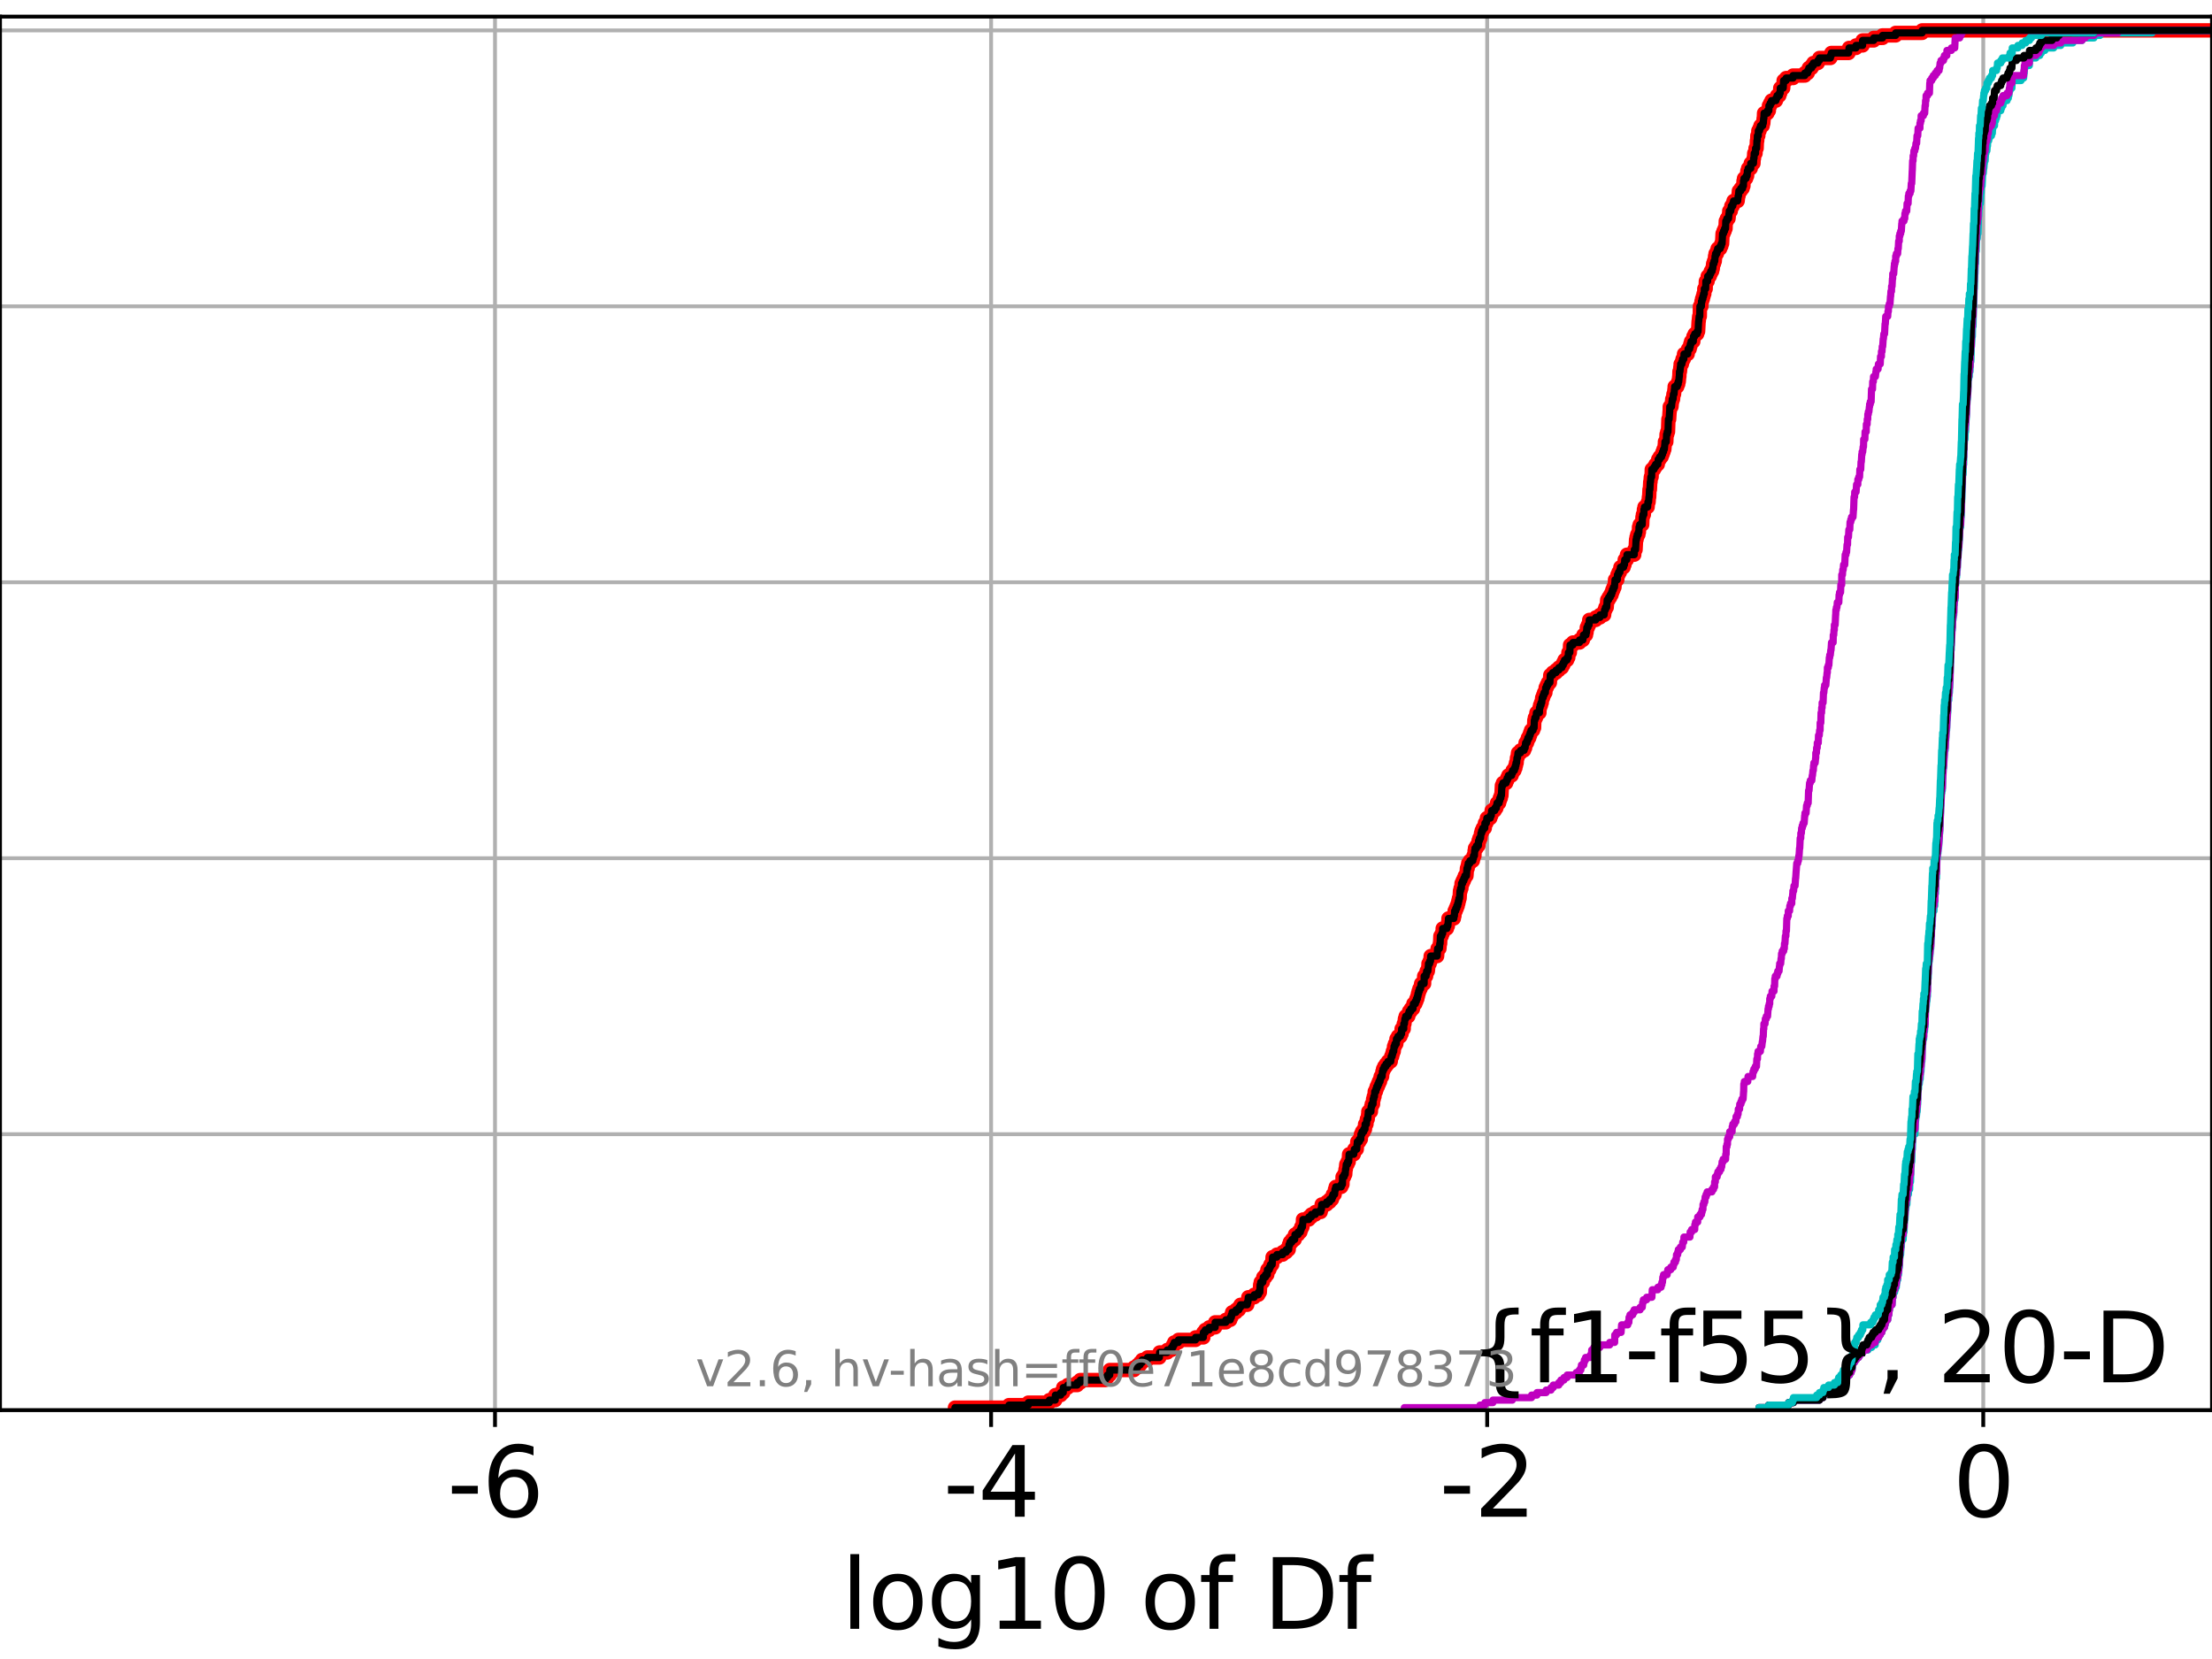 <?xml version="1.0" encoding="utf-8" standalone="no"?>
<!DOCTYPE svg PUBLIC "-//W3C//DTD SVG 1.1//EN"
  "http://www.w3.org/Graphics/SVG/1.1/DTD/svg11.dtd">
<svg xmlns:xlink="http://www.w3.org/1999/xlink" width="460.8pt" height="345.6pt" viewBox="0 0 460.8 345.6" xmlns="http://www.w3.org/2000/svg" version="1.1">
 <defs>
  <style type="text/css">*{stroke-linejoin: round; stroke-linecap: butt}</style>
 </defs>
 <g id="figure_1">
  <g id="patch_1">
   <path d="M 0 345.6 
L 460.8 345.6 
L 460.8 0 
L 0 0 
z
" style="fill: #ffffff"/>
  </g>
  <g id="axes_1">
   <g id="patch_2">
    <path d="M 0 293.76 
L 460.8 293.76 
L 460.8 3.456 
L 0 3.456 
z
" style="fill: #ffffff"/>
   </g>
   <g id="matplotlib.axis_1">
    <g id="xtick_1">
     <g id="line2d_1">
      <path d="M 103.12 293.76 
L 103.12 3.456 
" clip-path="url(#pbd0c186378)" style="fill: none; stroke: #b0b0b0; stroke-width: 0.8; stroke-linecap: square"/>
     </g>
     <g id="line2d_2">
      <defs>
       <path id="m88417f14b2" d="M 0 0 
L 0 3.5 
" style="stroke: #000000; stroke-width: 0.8"/>
      </defs>
      <g>
       <use xlink:href="#m88417f14b2" x="103.12" y="293.76" style="stroke: #000000; stroke-width: 0.8"/>
      </g>
     </g>
     <g id="text_1">
      <!-- -6 -->
      <g transform="translate(93.149 315.957) scale(0.2 -0.2)">
       <defs>
        <path id="DejaVuSans-2d" d="M 313 2009 
L 1997 2009 
L 1997 1497 
L 313 1497 
L 313 2009 
z
" transform="scale(0.016)"/>
        <path id="DejaVuSans-36" d="M 2113 2584 
Q 1688 2584 1439 2293 
Q 1191 2003 1191 1497 
Q 1191 994 1439 701 
Q 1688 409 2113 409 
Q 2538 409 2786 701 
Q 3034 994 3034 1497 
Q 3034 2003 2786 2293 
Q 2538 2584 2113 2584 
z
M 3366 4563 
L 3366 3988 
Q 3128 4100 2886 4159 
Q 2644 4219 2406 4219 
Q 1781 4219 1451 3797 
Q 1122 3375 1075 2522 
Q 1259 2794 1537 2939 
Q 1816 3084 2150 3084 
Q 2853 3084 3261 2657 
Q 3669 2231 3669 1497 
Q 3669 778 3244 343 
Q 2819 -91 2113 -91 
Q 1303 -91 875 529 
Q 447 1150 447 2328 
Q 447 3434 972 4092 
Q 1497 4750 2381 4750 
Q 2619 4750 2861 4703 
Q 3103 4656 3366 4563 
z
" transform="scale(0.016)"/>
       </defs>
       <use xlink:href="#DejaVuSans-2d"/>
       <use xlink:href="#DejaVuSans-36" x="36.084"/>
      </g>
     </g>
    </g>
    <g id="xtick_2">
     <g id="line2d_3">
      <path d="M 206.463 293.76 
L 206.463 3.456 
" clip-path="url(#pbd0c186378)" style="fill: none; stroke: #b0b0b0; stroke-width: 0.8; stroke-linecap: square"/>
     </g>
     <g id="line2d_4">
      <g>
       <use xlink:href="#m88417f14b2" x="206.463" y="293.76" style="stroke: #000000; stroke-width: 0.8"/>
      </g>
     </g>
     <g id="text_2">
      <!-- -4 -->
      <g transform="translate(196.492 315.957) scale(0.2 -0.2)">
       <defs>
        <path id="DejaVuSans-34" d="M 2419 4116 
L 825 1625 
L 2419 1625 
L 2419 4116 
z
M 2253 4666 
L 3047 4666 
L 3047 1625 
L 3713 1625 
L 3713 1100 
L 3047 1100 
L 3047 0 
L 2419 0 
L 2419 1100 
L 313 1100 
L 313 1709 
L 2253 4666 
z
" transform="scale(0.016)"/>
       </defs>
       <use xlink:href="#DejaVuSans-2d"/>
       <use xlink:href="#DejaVuSans-34" x="36.084"/>
      </g>
     </g>
    </g>
    <g id="xtick_3">
     <g id="line2d_5">
      <path d="M 309.806 293.76 
L 309.806 3.456 
" clip-path="url(#pbd0c186378)" style="fill: none; stroke: #b0b0b0; stroke-width: 0.8; stroke-linecap: square"/>
     </g>
     <g id="line2d_6">
      <g>
       <use xlink:href="#m88417f14b2" x="309.806" y="293.76" style="stroke: #000000; stroke-width: 0.8"/>
      </g>
     </g>
     <g id="text_3">
      <!-- -2 -->
      <g transform="translate(299.835 315.957) scale(0.2 -0.2)">
       <defs>
        <path id="DejaVuSans-32" d="M 1228 531 
L 3431 531 
L 3431 0 
L 469 0 
L 469 531 
Q 828 903 1448 1529 
Q 2069 2156 2228 2338 
Q 2531 2678 2651 2914 
Q 2772 3150 2772 3378 
Q 2772 3750 2511 3984 
Q 2250 4219 1831 4219 
Q 1534 4219 1204 4116 
Q 875 4013 500 3803 
L 500 4441 
Q 881 4594 1212 4672 
Q 1544 4750 1819 4750 
Q 2544 4750 2975 4387 
Q 3406 4025 3406 3419 
Q 3406 3131 3298 2873 
Q 3191 2616 2906 2266 
Q 2828 2175 2409 1742 
Q 1991 1309 1228 531 
z
" transform="scale(0.016)"/>
       </defs>
       <use xlink:href="#DejaVuSans-2d"/>
       <use xlink:href="#DejaVuSans-32" x="36.084"/>
      </g>
     </g>
    </g>
    <g id="xtick_4">
     <g id="line2d_7">
      <path d="M 413.149 293.76 
L 413.149 3.456 
" clip-path="url(#pbd0c186378)" style="fill: none; stroke: #b0b0b0; stroke-width: 0.8; stroke-linecap: square"/>
     </g>
     <g id="line2d_8">
      <g>
       <use xlink:href="#m88417f14b2" x="413.149" y="293.76" style="stroke: #000000; stroke-width: 0.8"/>
      </g>
     </g>
     <g id="text_4">
      <!-- 0 -->
      <g transform="translate(406.786 315.957) scale(0.2 -0.2)">
       <defs>
        <path id="DejaVuSans-30" d="M 2034 4250 
Q 1547 4250 1301 3770 
Q 1056 3291 1056 2328 
Q 1056 1369 1301 889 
Q 1547 409 2034 409 
Q 2525 409 2770 889 
Q 3016 1369 3016 2328 
Q 3016 3291 2770 3770 
Q 2525 4250 2034 4250 
z
M 2034 4750 
Q 2819 4750 3233 4129 
Q 3647 3509 3647 2328 
Q 3647 1150 3233 529 
Q 2819 -91 2034 -91 
Q 1250 -91 836 529 
Q 422 1150 422 2328 
Q 422 3509 836 4129 
Q 1250 4750 2034 4750 
z
" transform="scale(0.016)"/>
       </defs>
       <use xlink:href="#DejaVuSans-30"/>
      </g>
     </g>
    </g>
    <g id="text_5">
     <!-- log10 of Df -->
     <g transform="translate(175.214 339.313) scale(0.2 -0.2)">
      <defs>
       <path id="DejaVuSans-6c" d="M 603 4863 
L 1178 4863 
L 1178 0 
L 603 0 
L 603 4863 
z
" transform="scale(0.016)"/>
       <path id="DejaVuSans-6f" d="M 1959 3097 
Q 1497 3097 1228 2736 
Q 959 2375 959 1747 
Q 959 1119 1226 758 
Q 1494 397 1959 397 
Q 2419 397 2687 759 
Q 2956 1122 2956 1747 
Q 2956 2369 2687 2733 
Q 2419 3097 1959 3097 
z
M 1959 3584 
Q 2709 3584 3137 3096 
Q 3566 2609 3566 1747 
Q 3566 888 3137 398 
Q 2709 -91 1959 -91 
Q 1206 -91 779 398 
Q 353 888 353 1747 
Q 353 2609 779 3096 
Q 1206 3584 1959 3584 
z
" transform="scale(0.016)"/>
       <path id="DejaVuSans-67" d="M 2906 1791 
Q 2906 2416 2648 2759 
Q 2391 3103 1925 3103 
Q 1463 3103 1205 2759 
Q 947 2416 947 1791 
Q 947 1169 1205 825 
Q 1463 481 1925 481 
Q 2391 481 2648 825 
Q 2906 1169 2906 1791 
z
M 3481 434 
Q 3481 -459 3084 -895 
Q 2688 -1331 1869 -1331 
Q 1566 -1331 1297 -1286 
Q 1028 -1241 775 -1147 
L 775 -588 
Q 1028 -725 1275 -790 
Q 1522 -856 1778 -856 
Q 2344 -856 2625 -561 
Q 2906 -266 2906 331 
L 2906 616 
Q 2728 306 2450 153 
Q 2172 0 1784 0 
Q 1141 0 747 490 
Q 353 981 353 1791 
Q 353 2603 747 3093 
Q 1141 3584 1784 3584 
Q 2172 3584 2450 3431 
Q 2728 3278 2906 2969 
L 2906 3500 
L 3481 3500 
L 3481 434 
z
" transform="scale(0.016)"/>
       <path id="DejaVuSans-31" d="M 794 531 
L 1825 531 
L 1825 4091 
L 703 3866 
L 703 4441 
L 1819 4666 
L 2450 4666 
L 2450 531 
L 3481 531 
L 3481 0 
L 794 0 
L 794 531 
z
" transform="scale(0.016)"/>
       <path id="DejaVuSans-20" transform="scale(0.016)"/>
       <path id="DejaVuSans-66" d="M 2375 4863 
L 2375 4384 
L 1825 4384 
Q 1516 4384 1395 4259 
Q 1275 4134 1275 3809 
L 1275 3500 
L 2222 3500 
L 2222 3053 
L 1275 3053 
L 1275 0 
L 697 0 
L 697 3053 
L 147 3053 
L 147 3500 
L 697 3500 
L 697 3744 
Q 697 4328 969 4595 
Q 1241 4863 1831 4863 
L 2375 4863 
z
" transform="scale(0.016)"/>
       <path id="DejaVuSans-44" d="M 1259 4147 
L 1259 519 
L 2022 519 
Q 2988 519 3436 956 
Q 3884 1394 3884 2338 
Q 3884 3275 3436 3711 
Q 2988 4147 2022 4147 
L 1259 4147 
z
M 628 4666 
L 1925 4666 
Q 3281 4666 3915 4102 
Q 4550 3538 4550 2338 
Q 4550 1131 3912 565 
Q 3275 0 1925 0 
L 628 0 
L 628 4666 
z
" transform="scale(0.016)"/>
      </defs>
      <use xlink:href="#DejaVuSans-6c"/>
      <use xlink:href="#DejaVuSans-6f" x="27.783"/>
      <use xlink:href="#DejaVuSans-67" x="88.965"/>
      <use xlink:href="#DejaVuSans-31" x="152.441"/>
      <use xlink:href="#DejaVuSans-30" x="216.064"/>
      <use xlink:href="#DejaVuSans-20" x="279.688"/>
      <use xlink:href="#DejaVuSans-6f" x="311.475"/>
      <use xlink:href="#DejaVuSans-66" x="372.656"/>
      <use xlink:href="#DejaVuSans-20" x="407.861"/>
      <use xlink:href="#DejaVuSans-44" x="439.648"/>
      <use xlink:href="#DejaVuSans-66" x="516.65"/>
     </g>
    </g>
   </g>
   <g id="matplotlib.axis_2">
    <g id="ytick_1">
     <g id="line2d_9">
      <path d="M 0 293.76 
L 460.8 293.76 
" clip-path="url(#pbd0c186378)" style="fill: none; stroke: #b0b0b0; stroke-width: 0.8; stroke-linecap: square"/>
     </g>
     <g id="line2d_10">
      <defs>
       <path id="ma5184480d3" d="M 0 0 
L -3.5 0 
" style="stroke: #000000; stroke-width: 0.8"/>
      </defs>
      <g>
       <use xlink:href="#ma5184480d3" x="0" y="293.76" style="stroke: #000000; stroke-width: 0.8"/>
      </g>
     </g>
    </g>
    <g id="ytick_2">
     <g id="line2d_11">
      <path d="M 0 236.274 
L 460.8 236.274 
" clip-path="url(#pbd0c186378)" style="fill: none; stroke: #b0b0b0; stroke-width: 0.8; stroke-linecap: square"/>
     </g>
     <g id="line2d_12">
      <g>
       <use xlink:href="#ma5184480d3" x="0" y="236.274" style="stroke: #000000; stroke-width: 0.8"/>
      </g>
     </g>
    </g>
    <g id="ytick_3">
     <g id="line2d_13">
      <path d="M 0 178.788 
L 460.8 178.788 
" clip-path="url(#pbd0c186378)" style="fill: none; stroke: #b0b0b0; stroke-width: 0.8; stroke-linecap: square"/>
     </g>
     <g id="line2d_14">
      <g>
       <use xlink:href="#ma5184480d3" x="0" y="178.788" style="stroke: #000000; stroke-width: 0.8"/>
      </g>
     </g>
    </g>
    <g id="ytick_4">
     <g id="line2d_15">
      <path d="M 0 121.302 
L 460.8 121.302 
" clip-path="url(#pbd0c186378)" style="fill: none; stroke: #b0b0b0; stroke-width: 0.8; stroke-linecap: square"/>
     </g>
     <g id="line2d_16">
      <g>
       <use xlink:href="#ma5184480d3" x="0" y="121.302" style="stroke: #000000; stroke-width: 0.8"/>
      </g>
     </g>
    </g>
    <g id="ytick_5">
     <g id="line2d_17">
      <path d="M 0 63.816 
L 460.8 63.816 
" clip-path="url(#pbd0c186378)" style="fill: none; stroke: #b0b0b0; stroke-width: 0.8; stroke-linecap: square"/>
     </g>
     <g id="line2d_18">
      <g>
       <use xlink:href="#ma5184480d3" x="0" y="63.816" style="stroke: #000000; stroke-width: 0.8"/>
      </g>
     </g>
    </g>
    <g id="ytick_6">
     <g id="line2d_19">
      <path d="M 0 6.33 
L 460.8 6.33 
" clip-path="url(#pbd0c186378)" style="fill: none; stroke: #b0b0b0; stroke-width: 0.8; stroke-linecap: square"/>
     </g>
     <g id="line2d_20">
      <g>
       <use xlink:href="#ma5184480d3" x="0" y="6.33" style="stroke: #000000; stroke-width: 0.8"/>
      </g>
     </g>
    </g>
   </g>
   <g id="line2d_21">
    <path d="M 198.936 293.76 
L 198.936 293.237 
L 210.18 293.237 
L 210.18 292.715 
L 214.221 292.715 
L 214.221 292.192 
L 218.596 292.192 
L 218.596 291.67 
L 219.819 291.67 
L 219.853 290.624 
L 220.966 290.624 
L 220.966 290.102 
L 221.49 290.102 
L 221.498 289.057 
L 222.419 289.057 
L 222.419 288.534 
L 224.401 288.534 
L 224.401 288.011 
L 225.034 288.011 
L 225.034 287.489 
L 230.252 287.489 
L 230.252 286.966 
L 230.699 286.966 
L 230.699 286.444 
L 231.17 286.444 
L 231.202 285.398 
L 236.231 285.398 
L 236.231 284.876 
L 236.975 284.876 
L 236.975 284.353 
L 237.496 284.353 
L 237.496 283.831 
L 237.927 283.831 
L 237.927 283.308 
L 239.03 283.308 
L 239.03 282.785 
L 241.517 282.785 
L 241.575 281.74 
L 243.161 281.74 
L 243.161 281.218 
L 244.034 281.218 
L 244.034 280.695 
L 244.352 280.695 
L 244.352 280.172 
L 244.612 280.172 
L 244.612 279.65 
L 245.487 279.65 
L 245.487 279.127 
L 249.048 279.127 
L 249.048 278.605 
L 250.68 278.605 
L 250.682 277.559 
L 251.08 277.559 
L 251.08 277.037 
L 251.888 277.037 
L 251.888 276.514 
L 253.133 276.514 
L 253.138 275.469 
L 255.362 275.469 
L 255.362 274.946 
L 256.291 274.946 
L 256.291 274.424 
L 256.513 274.424 
L 256.513 273.901 
L 256.675 273.901 
L 256.675 273.379 
L 257.482 273.379 
L 257.482 272.856 
L 258.079 272.856 
L 258.079 272.333 
L 258.418 272.333 
L 258.418 271.811 
L 259.816 271.811 
L 259.816 271.288 
L 259.96 271.288 
L 260.044 270.243 
L 261.274 270.243 
L 261.274 269.72 
L 262.137 269.72 
L 262.137 269.198 
L 262.443 269.198 
L 262.515 267.63 
L 262.632 267.63 
L 262.632 267.107 
L 263.075 267.107 
L 263.167 266.062 
L 263.612 266.062 
L 263.612 265.54 
L 263.994 265.54 
L 264.03 264.494 
L 264.429 264.494 
L 264.429 263.972 
L 264.65 263.972 
L 264.65 263.449 
L 265.014 263.449 
L 265.106 261.881 
L 265.997 261.881 
L 265.997 261.359 
L 267.201 261.359 
L 267.201 260.836 
L 267.948 260.836 
L 267.948 260.314 
L 268.454 260.314 
L 268.526 259.268 
L 268.715 259.268 
L 268.715 258.746 
L 269.123 258.746 
L 269.123 258.223 
L 269.701 258.223 
L 269.769 257.178 
L 270.431 257.178 
L 270.431 256.655 
L 270.889 256.655 
L 270.889 256.133 
L 271.066 256.133 
L 271.066 255.61 
L 271.316 255.61 
L 271.416 254.565 
L 271.432 254.565 
L 271.432 254.042 
L 272.65 254.042 
L 272.65 253.52 
L 273.183 253.52 
L 273.183 252.997 
L 274.012 252.997 
L 274.012 252.475 
L 275.123 252.475 
L 275.123 251.952 
L 275.273 251.952 
L 275.337 250.907 
L 276.361 250.907 
L 276.361 250.384 
L 276.991 250.384 
L 276.991 249.862 
L 277.468 249.862 
L 277.468 249.339 
L 277.669 249.339 
L 277.669 248.816 
L 278.03 248.816 
L 278.102 247.771 
L 278.257 247.771 
L 278.257 247.249 
L 279.405 247.249 
L 279.405 246.726 
L 279.66 246.726 
L 279.682 245.158 
L 280.01 245.158 
L 280.01 244.636 
L 280.235 244.636 
L 280.298 243.59 
L 280.355 243.59 
L 280.458 242.545 
L 280.717 242.545 
L 280.717 242.023 
L 280.957 242.023 
L 281.045 240.455 
L 282.019 240.455 
L 282.019 239.932 
L 282.131 239.932 
L 282.131 239.41 
L 282.633 239.41 
L 282.7 238.364 
L 282.75 238.364 
L 282.75 237.842 
L 283.167 237.842 
L 283.167 237.319 
L 283.484 237.319 
L 283.511 236.274 
L 283.731 236.274 
L 283.731 235.751 
L 284.094 235.751 
L 284.094 235.229 
L 284.352 235.229 
L 284.376 234.184 
L 284.655 234.184 
L 284.739 233.138 
L 284.917 233.138 
L 285.012 232.093 
L 285.044 232.093 
L 285.044 231.571 
L 285.581 231.571 
L 285.636 230.525 
L 285.758 230.525 
L 285.758 230.003 
L 286.025 230.003 
L 286.047 228.958 
L 286.18 228.958 
L 286.18 228.435 
L 286.327 228.435 
L 286.382 227.39 
L 286.627 227.39 
L 286.627 226.867 
L 286.796 226.867 
L 286.796 226.345 
L 287.03 226.345 
L 287.03 225.822 
L 287.25 225.822 
L 287.25 225.299 
L 287.489 225.299 
L 287.489 224.777 
L 287.617 224.777 
L 287.617 224.254 
L 287.916 224.254 
L 287.985 223.209 
L 288.122 223.209 
L 288.122 222.686 
L 288.368 222.686 
L 288.368 222.164 
L 288.725 222.164 
L 288.725 221.641 
L 289.127 221.641 
L 289.127 221.119 
L 289.717 221.119 
L 289.813 220.073 
L 290.01 220.073 
L 290.01 219.551 
L 290.148 219.551 
L 290.148 219.028 
L 290.339 219.028 
L 290.41 217.983 
L 290.589 217.983 
L 290.589 217.46 
L 290.876 217.46 
L 290.912 216.415 
L 291.216 216.415 
L 291.216 215.893 
L 291.741 215.893 
L 291.741 215.37 
L 291.971 215.37 
L 291.985 214.325 
L 292.42 214.325 
L 292.431 213.28 
L 292.572 213.28 
L 292.671 212.234 
L 292.829 212.234 
L 292.829 211.712 
L 293.367 211.712 
L 293.367 211.189 
L 293.543 211.189 
L 293.543 210.667 
L 293.895 210.667 
L 293.895 210.144 
L 294.349 210.144 
L 294.436 209.099 
L 294.846 209.099 
L 294.846 208.576 
L 295.062 208.576 
L 295.062 208.054 
L 295.262 208.054 
L 295.262 207.531 
L 295.384 207.531 
L 295.384 207.008 
L 295.522 207.008 
L 295.522 206.486 
L 295.691 206.486 
L 295.691 205.963 
L 295.932 205.963 
L 296.043 204.918 
L 296.667 204.918 
L 296.683 203.35 
L 297.081 203.35 
L 297.081 202.828 
L 297.195 202.828 
L 297.195 202.305 
L 297.443 202.305 
L 297.554 201.26 
L 297.58 201.26 
L 297.58 200.737 
L 297.828 200.737 
L 297.828 200.215 
L 298.001 200.215 
L 298.04 199.169 
L 299.377 199.169 
L 299.483 197.602 
L 299.855 197.602 
L 299.94 196.556 
L 300 196.556 
L 300.062 194.989 
L 300.338 194.989 
L 300.338 194.466 
L 300.536 194.466 
L 300.536 193.421 
L 301.42 193.421 
L 301.42 192.898 
L 301.613 192.898 
L 301.704 191.853 
L 301.741 191.853 
L 301.741 191.331 
L 302.861 191.331 
L 302.861 190.808 
L 302.979 190.808 
L 303.027 189.763 
L 303.255 189.763 
L 303.255 189.24 
L 303.469 189.24 
L 303.469 188.718 
L 303.666 188.718 
L 303.666 188.195 
L 303.801 188.195 
L 303.801 187.672 
L 303.922 187.672 
L 303.922 187.15 
L 304.062 187.15 
L 304.145 185.582 
L 304.266 185.582 
L 304.266 185.059 
L 304.434 185.059 
L 304.468 184.014 
L 304.699 184.014 
L 304.699 183.492 
L 304.944 183.492 
L 304.944 182.969 
L 305.156 182.969 
L 305.156 182.446 
L 305.488 182.446 
L 305.592 180.879 
L 305.749 180.879 
L 305.749 180.356 
L 305.86 180.356 
L 305.86 179.833 
L 306.21 179.833 
L 306.21 179.311 
L 306.818 179.311 
L 306.818 178.788 
L 306.955 178.788 
L 306.955 178.266 
L 307.149 178.266 
L 307.19 177.22 
L 307.273 177.22 
L 307.273 176.698 
L 307.59 176.698 
L 307.59 176.175 
L 307.972 176.175 
L 308.02 175.13 
L 308.19 175.13 
L 308.19 174.607 
L 308.421 174.607 
L 308.518 173.562 
L 308.659 173.562 
L 308.659 173.04 
L 308.893 173.04 
L 308.893 172.517 
L 309.305 172.517 
L 309.335 171.472 
L 309.635 171.472 
L 309.744 170.427 
L 310.456 170.427 
L 310.456 169.904 
L 310.665 169.904 
L 310.74 168.859 
L 311.388 168.859 
L 311.388 168.336 
L 311.721 168.336 
L 311.721 167.814 
L 311.855 167.814 
L 311.855 167.291 
L 312.29 167.291 
L 312.29 166.768 
L 312.443 166.768 
L 312.443 166.246 
L 312.647 166.246 
L 312.647 165.723 
L 312.77 165.723 
L 312.877 163.633 
L 313.085 163.633 
L 313.085 163.11 
L 313.757 163.11 
L 313.757 162.588 
L 313.98 162.588 
L 313.98 162.065 
L 314.22 162.065 
L 314.22 161.542 
L 314.9 161.542 
L 314.9 161.02 
L 315.107 161.02 
L 315.107 160.497 
L 315.483 160.497 
L 315.483 159.975 
L 315.686 159.975 
L 315.686 159.452 
L 315.808 159.452 
L 315.808 158.929 
L 315.94 158.929 
L 316.017 157.884 
L 316.12 157.884 
L 316.23 156.839 
L 316.764 156.839 
L 316.764 156.316 
L 317.491 156.316 
L 317.491 155.794 
L 317.709 155.794 
L 317.807 154.749 
L 318.11 154.749 
L 318.11 154.226 
L 318.288 154.226 
L 318.288 153.703 
L 318.568 153.703 
L 318.568 153.181 
L 318.752 153.181 
L 318.752 152.658 
L 318.94 152.658 
L 318.94 152.136 
L 319.367 152.136 
L 319.367 151.613 
L 319.576 151.613 
L 319.628 150.045 
L 319.74 150.045 
L 319.74 149.523 
L 319.976 149.523 
L 320.066 148.477 
L 320.684 148.477 
L 320.709 147.432 
L 320.827 147.432 
L 320.827 146.91 
L 321.021 146.91 
L 321.021 146.387 
L 321.175 146.387 
L 321.265 145.342 
L 321.461 145.342 
L 321.461 144.819 
L 321.65 144.819 
L 321.65 144.297 
L 321.932 144.297 
L 321.989 143.251 
L 322.213 143.251 
L 322.213 142.729 
L 322.466 142.729 
L 322.466 142.206 
L 322.868 142.206 
L 322.951 140.638 
L 323.456 140.638 
L 323.456 140.116 
L 324.148 140.116 
L 324.148 139.593 
L 324.742 139.593 
L 324.742 139.071 
L 325.373 139.071 
L 325.373 138.548 
L 325.665 138.548 
L 325.665 138.025 
L 325.915 138.025 
L 325.915 137.503 
L 326.456 137.503 
L 326.456 136.98 
L 326.703 136.98 
L 326.727 135.935 
L 327.027 135.935 
L 327.075 134.367 
L 327.67 134.367 
L 327.67 133.845 
L 329.039 133.845 
L 329.039 133.322 
L 329.745 133.322 
L 329.745 132.799 
L 329.863 132.799 
L 329.863 132.277 
L 330.387 132.277 
L 330.387 131.754 
L 330.506 131.754 
L 330.569 130.709 
L 330.797 130.709 
L 330.797 130.186 
L 331.034 130.186 
L 331.072 129.141 
L 332.427 129.141 
L 332.427 128.619 
L 333.301 128.619 
L 333.301 128.096 
L 334.169 128.096 
L 334.261 127.051 
L 334.438 127.051 
L 334.438 126.528 
L 334.707 126.528 
L 334.808 124.96 
L 335.11 124.96 
L 335.11 124.438 
L 335.433 124.438 
L 335.433 123.915 
L 335.711 123.915 
L 335.711 123.393 
L 335.886 123.393 
L 335.886 122.87 
L 336.102 122.87 
L 336.102 122.347 
L 336.316 122.347 
L 336.402 121.302 
L 336.435 121.302 
L 336.435 120.78 
L 336.91 120.78 
L 336.939 119.734 
L 337.166 119.734 
L 337.166 119.212 
L 337.449 119.212 
L 337.449 118.689 
L 337.561 118.689 
L 337.561 118.167 
L 338.226 118.167 
L 338.226 117.644 
L 338.409 117.644 
L 338.464 116.599 
L 338.895 116.599 
L 338.923 115.554 
L 340.442 115.554 
L 340.459 114.508 
L 340.715 114.508 
L 340.824 112.418 
L 340.922 112.418 
L 340.922 111.895 
L 341.059 111.895 
L 341.059 111.373 
L 341.299 111.373 
L 341.299 110.85 
L 341.416 110.85 
L 341.437 109.805 
L 341.585 109.805 
L 341.585 109.282 
L 342.103 109.282 
L 342.158 107.715 
L 342.245 107.715 
L 342.245 107.192 
L 342.447 107.192 
L 342.457 106.147 
L 342.575 106.147 
L 342.575 105.624 
L 343.231 105.624 
L 343.296 104.579 
L 343.43 104.579 
L 343.503 103.534 
L 343.553 103.534 
L 343.621 101.966 
L 343.701 101.966 
L 343.777 100.398 
L 343.825 100.398 
L 343.904 99.353 
L 344.06 99.353 
L 344.096 97.785 
L 344.57 97.785 
L 344.57 97.263 
L 344.884 97.263 
L 344.884 96.74 
L 345.343 96.74 
L 345.431 95.695 
L 345.75 95.695 
L 345.75 95.172 
L 346.14 95.172 
L 346.14 94.65 
L 346.344 94.65 
L 346.344 94.127 
L 346.538 94.127 
L 346.538 93.604 
L 346.71 93.604 
L 346.809 92.559 
L 346.834 92.559 
L 346.834 92.037 
L 347.119 92.037 
L 347.18 90.469 
L 347.317 90.469 
L 347.317 89.946 
L 347.476 89.946 
L 347.564 87.333 
L 347.711 87.333 
L 347.807 85.765 
L 347.831 85.765 
L 347.846 84.72 
L 348.198 84.72 
L 348.299 83.675 
L 348.352 83.675 
L 348.352 83.152 
L 348.525 83.152 
L 348.605 82.107 
L 348.733 82.107 
L 348.823 81.062 
L 348.864 81.062 
L 348.864 80.539 
L 349.398 80.539 
L 349.398 80.017 
L 349.602 80.017 
L 349.602 79.494 
L 349.714 79.494 
L 349.811 78.449 
L 349.837 78.449 
L 349.866 77.404 
L 349.96 77.404 
L 350.063 76.359 
L 350.106 76.359 
L 350.106 75.836 
L 350.37 75.836 
L 350.37 75.313 
L 350.51 75.313 
L 350.51 74.791 
L 350.776 74.791 
L 350.814 73.746 
L 351.575 73.746 
L 351.655 72.7 
L 351.984 72.7 
L 351.984 72.178 
L 352.126 72.178 
L 352.126 71.655 
L 352.281 71.655 
L 352.281 71.133 
L 352.745 71.133 
L 352.775 70.087 
L 353.034 70.087 
L 353.034 69.565 
L 353.546 69.565 
L 353.546 69.042 
L 353.743 69.042 
L 353.852 66.952 
L 353.876 66.952 
L 353.972 65.907 
L 354.098 65.907 
L 354.123 63.816 
L 354.43 63.816 
L 354.452 62.771 
L 354.573 62.771 
L 354.573 62.248 
L 354.746 62.248 
L 354.746 61.726 
L 354.877 61.726 
L 354.877 61.203 
L 355.04 61.203 
L 355.04 60.158 
L 355.323 60.158 
L 355.363 58.59 
L 355.724 58.59 
L 355.745 57.545 
L 356.172 57.545 
L 356.172 57.022 
L 356.387 57.022 
L 356.387 56.5 
L 356.666 56.5 
L 356.666 55.977 
L 356.799 55.977 
L 356.878 54.932 
L 357.051 54.932 
L 357.051 54.409 
L 357.22 54.409 
L 357.28 53.364 
L 357.379 53.364 
L 357.379 52.842 
L 357.658 52.842 
L 357.658 52.319 
L 357.816 52.319 
L 357.816 51.796 
L 358.341 51.796 
L 358.341 51.274 
L 358.578 51.274 
L 358.578 50.751 
L 358.744 50.751 
L 358.847 48.661 
L 359.042 48.661 
L 359.042 48.138 
L 359.265 48.138 
L 359.265 47.616 
L 359.459 47.616 
L 359.514 46.048 
L 359.739 46.048 
L 359.739 45.525 
L 360.083 45.525 
L 360.187 44.48 
L 360.233 44.48 
L 360.233 43.957 
L 360.552 43.957 
L 360.552 43.435 
L 360.665 43.435 
L 360.665 42.912 
L 360.971 42.912 
L 360.971 42.39 
L 361.129 42.39 
L 361.129 41.867 
L 361.986 41.867 
L 362.094 40.822 
L 362.163 40.822 
L 362.24 39.777 
L 362.623 39.777 
L 362.623 39.254 
L 363.009 39.254 
L 363.009 38.731 
L 363.189 38.731 
L 363.21 37.686 
L 363.314 37.686 
L 363.314 37.164 
L 363.751 37.164 
L 363.751 36.641 
L 363.953 36.641 
L 364.014 35.596 
L 364.173 35.596 
L 364.173 35.073 
L 364.714 35.073 
L 364.715 34.028 
L 365.279 34.028 
L 365.315 32.983 
L 365.391 32.983 
L 365.436 31.938 
L 365.713 31.938 
L 365.716 30.892 
L 365.937 30.892 
L 365.996 29.325 
L 366.06 29.325 
L 366.092 28.279 
L 366.282 28.279 
L 366.296 27.234 
L 366.55 27.234 
L 366.55 26.712 
L 366.746 26.712 
L 366.746 26.189 
L 367.198 26.189 
L 367.198 25.666 
L 367.327 25.666 
L 367.405 24.621 
L 367.45 24.621 
L 367.487 23.576 
L 368.194 23.576 
L 368.194 23.053 
L 368.488 23.053 
L 368.503 22.008 
L 368.768 22.008 
L 368.768 21.486 
L 369.035 21.486 
L 369.035 20.963 
L 369.964 20.963 
L 369.964 20.44 
L 370.193 20.44 
L 370.193 19.918 
L 370.663 19.918 
L 370.663 19.395 
L 370.851 19.395 
L 370.858 18.35 
L 371.475 18.35 
L 371.566 16.782 
L 372.077 16.782 
L 372.077 16.26 
L 373.521 16.26 
L 373.521 15.737 
L 375.975 15.737 
L 375.975 15.214 
L 376.581 15.214 
L 376.581 14.692 
L 376.811 14.692 
L 376.811 14.169 
L 377.383 14.169 
L 377.383 13.647 
L 377.759 13.647 
L 377.759 13.124 
L 378.688 13.124 
L 378.688 12.601 
L 379.015 12.601 
L 379.015 12.079 
L 381.31 12.079 
L 381.31 11.556 
L 381.498 11.556 
L 381.498 11.034 
L 385.087 11.034 
L 385.191 9.988 
L 386.636 9.988 
L 386.636 9.466 
L 388.01 9.466 
L 388.012 8.421 
L 390.329 8.421 
L 390.329 7.898 
L 392.172 7.898 
L 392.172 7.375 
L 394.895 7.375 
L 394.895 6.853 
L 400.416 6.853 
L 400.416 6.33 
L 400.416 6.33 
L 460.8 6.33 
L 460.8 6.33 
" clip-path="url(#pbd0c186378)" style="fill: none; stroke: #ff0000; stroke-width: 3; stroke-linecap: square"/>
   </g>
   <g id="line2d_22">
    <path d="M 366.431 293.76 
L 366.431 293.237 
L 368.448 293.237 
L 368.448 292.715 
L 372.614 292.715 
L 372.614 292.192 
L 373.602 292.192 
L 373.602 291.67 
L 379.022 291.67 
L 379.022 291.147 
L 379.755 291.147 
L 379.755 290.624 
L 379.938 290.624 
L 379.938 290.102 
L 380.921 290.102 
L 380.921 289.579 
L 382.842 289.579 
L 382.842 289.057 
L 383.465 289.057 
L 383.465 288.534 
L 384.013 288.534 
L 384.031 287.489 
L 384.487 287.489 
L 384.487 286.966 
L 384.794 286.966 
L 384.794 286.444 
L 385.283 286.444 
L 385.283 285.921 
L 385.62 285.921 
L 385.62 285.398 
L 385.818 285.398 
L 385.897 283.831 
L 386.302 283.831 
L 386.302 283.308 
L 386.672 283.308 
L 386.672 282.785 
L 387.184 282.785 
L 387.184 282.263 
L 387.545 282.263 
L 387.545 281.74 
L 388.073 281.74 
L 388.073 281.218 
L 389.155 281.218 
L 389.155 280.695 
L 389.905 280.695 
L 389.905 280.172 
L 390.642 280.172 
L 390.675 279.127 
L 391.179 279.127 
L 391.179 278.605 
L 391.364 278.605 
L 391.364 278.082 
L 391.686 278.082 
L 391.686 277.559 
L 392.012 277.559 
L 392.012 277.037 
L 392.177 277.037 
L 392.177 276.514 
L 392.566 276.514 
L 392.566 275.992 
L 392.705 275.992 
L 392.705 275.469 
L 392.847 275.469 
L 392.847 274.946 
L 393.236 274.946 
L 393.334 273.901 
L 393.468 273.901 
L 393.567 272.856 
L 393.623 272.856 
L 393.623 272.333 
L 393.739 272.333 
L 393.739 271.811 
L 394.146 271.811 
L 394.234 270.243 
L 394.359 270.243 
L 394.373 269.198 
L 394.681 269.198 
L 394.681 268.675 
L 394.833 268.675 
L 394.833 268.153 
L 395.034 268.153 
L 395.075 267.107 
L 395.168 267.107 
L 395.168 266.585 
L 395.337 266.585 
L 395.339 265.54 
L 395.506 265.54 
L 395.615 263.972 
L 395.682 263.972 
L 395.781 261.881 
L 395.808 261.881 
L 395.808 261.359 
L 395.935 261.359 
L 396.019 259.791 
L 396.078 259.791 
L 396.145 258.223 
L 396.453 258.223 
L 396.548 256.655 
L 396.646 256.655 
L 396.75 254.042 
L 396.838 254.042 
L 396.944 251.952 
L 397.02 251.952 
L 397.113 250.907 
L 397.239 250.907 
L 397.323 248.816 
L 397.55 248.816 
L 397.62 247.771 
L 397.812 247.771 
L 397.856 246.203 
L 397.995 246.203 
L 398.091 243.068 
L 398.122 243.068 
L 398.178 242.023 
L 398.243 242.023 
L 398.32 239.41 
L 398.379 239.41 
L 398.454 237.319 
L 398.498 237.319 
L 398.515 236.274 
L 398.921 236.274 
L 399.011 233.661 
L 399.046 233.661 
L 399.152 232.616 
L 399.222 232.616 
L 399.323 231.571 
L 399.375 231.571 
L 399.47 230.003 
L 399.496 230.003 
L 399.524 226.867 
L 399.659 226.867 
L 399.7 225.822 
L 399.819 225.822 
L 399.923 224.777 
L 400.014 224.777 
L 400.087 223.209 
L 400.176 223.209 
L 400.282 221.119 
L 400.366 221.119 
L 400.455 217.983 
L 400.511 217.983 
L 400.594 216.415 
L 400.745 216.415 
L 400.772 214.847 
L 400.918 214.847 
L 400.934 213.802 
L 401.037 213.802 
L 401.108 210.667 
L 401.15 210.667 
L 401.214 209.621 
L 401.28 209.621 
L 401.352 208.576 
L 401.398 208.576 
L 401.488 207.531 
L 401.526 207.531 
L 401.574 203.873 
L 401.666 203.873 
L 401.775 201.26 
L 401.813 201.26 
L 401.85 200.215 
L 401.925 200.215 
L 401.943 199.169 
L 402.038 199.169 
L 402.139 197.602 
L 402.215 197.602 
L 402.284 195.511 
L 402.337 195.511 
L 402.387 193.421 
L 402.45 193.421 
L 402.508 191.853 
L 402.561 191.853 
L 402.639 189.763 
L 402.875 189.763 
L 402.906 188.718 
L 403.042 188.718 
L 403.096 186.105 
L 403.209 186.105 
L 403.264 182.969 
L 403.406 182.969 
L 403.502 178.788 
L 403.579 178.788 
L 403.63 177.743 
L 403.712 177.743 
L 403.761 176.698 
L 403.84 176.698 
L 403.947 175.13 
L 403.952 175.13 
L 404.045 173.562 
L 404.083 173.562 
L 404.193 170.427 
L 404.216 170.427 
L 404.31 167.814 
L 404.352 167.814 
L 404.44 165.201 
L 404.508 165.201 
L 404.508 164.678 
L 404.624 164.678 
L 404.708 162.065 
L 404.736 162.065 
L 404.827 159.975 
L 404.896 159.975 
L 404.998 157.884 
L 405.011 157.884 
L 405.1 156.316 
L 405.204 156.316 
L 405.297 154.226 
L 405.336 154.226 
L 405.447 152.136 
L 405.522 152.136 
L 405.601 150.045 
L 405.639 150.045 
L 405.739 148.477 
L 405.756 148.477 
L 405.813 145.864 
L 405.965 145.864 
L 406.008 144.297 
L 406.101 144.297 
L 406.201 142.206 
L 406.22 142.206 
L 406.33 138.025 
L 406.356 138.025 
L 406.414 135.412 
L 406.475 135.412 
L 406.561 132.799 
L 406.595 132.799 
L 406.644 131.232 
L 406.711 131.232 
L 406.771 129.141 
L 406.844 129.141 
L 406.952 128.096 
L 407.009 128.096 
L 407.054 126.006 
L 407.121 126.006 
L 407.121 124.96 
L 407.28 124.96 
L 407.349 121.825 
L 407.412 121.825 
L 407.463 120.257 
L 407.589 120.257 
L 407.66 118.689 
L 407.731 118.689 
L 407.821 116.599 
L 407.873 116.599 
L 407.978 114.508 
L 408.052 114.508 
L 408.161 112.418 
L 408.183 112.418 
L 408.259 110.328 
L 408.296 110.328 
L 408.296 109.805 
L 408.433 109.805 
L 408.512 107.715 
L 408.561 107.715 
L 408.666 104.056 
L 408.686 104.056 
L 408.773 101.443 
L 408.806 101.443 
L 408.844 98.83 
L 408.941 98.83 
L 409.011 96.74 
L 409.073 96.74 
L 409.159 92.559 
L 409.187 92.559 
L 409.243 91.514 
L 409.337 91.514 
L 409.383 89.946 
L 409.461 89.946 
L 409.572 87.333 
L 409.601 87.333 
L 409.705 84.72 
L 409.721 84.72 
L 409.798 83.152 
L 409.847 83.152 
L 409.945 81.585 
L 409.959 81.585 
L 409.987 78.972 
L 410.111 78.972 
L 410.111 78.449 
L 410.249 78.449 
L 410.271 77.404 
L 410.39 77.404 
L 410.481 75.313 
L 410.569 75.313 
L 410.67 72.178 
L 410.7 72.178 
L 410.808 70.087 
L 410.879 70.087 
L 410.923 67.997 
L 411.018 67.997 
L 411.129 63.816 
L 411.152 63.816 
L 411.258 60.158 
L 411.295 60.158 
L 411.397 57.022 
L 411.425 57.022 
L 411.493 54.932 
L 411.548 54.932 
L 411.591 52.319 
L 411.692 52.319 
L 411.778 49.706 
L 411.898 49.706 
L 411.954 48.661 
L 412.06 48.661 
L 412.168 45.003 
L 412.214 45.003 
L 412.257 43.435 
L 412.339 43.435 
L 412.363 42.39 
L 412.55 42.39 
L 412.661 40.299 
L 412.696 40.299 
L 412.767 38.731 
L 412.91 38.731 
L 413.01 36.641 
L 413.022 36.641 
L 413.022 36.118 
L 413.147 36.118 
L 413.228 35.073 
L 413.271 35.073 
L 413.357 34.028 
L 413.387 34.028 
L 413.387 33.505 
L 413.542 33.505 
L 413.621 31.938 
L 413.707 31.938 
L 413.707 31.415 
L 413.906 31.415 
L 413.989 30.37 
L 414.038 30.37 
L 414.07 29.325 
L 414.285 29.325 
L 414.285 28.802 
L 414.441 28.802 
L 414.441 28.279 
L 414.863 28.279 
L 414.863 27.757 
L 415.04 27.757 
L 415.094 26.712 
L 415.158 26.712 
L 415.158 26.189 
L 415.495 26.189 
L 415.525 25.144 
L 415.713 25.144 
L 415.713 24.621 
L 415.907 24.621 
L 415.907 24.099 
L 416.058 24.099 
L 416.124 23.053 
L 416.795 23.053 
L 416.795 22.531 
L 416.975 22.531 
L 416.975 22.008 
L 417.257 22.008 
L 417.354 20.963 
L 418.103 20.963 
L 418.103 20.44 
L 418.37 20.44 
L 418.37 19.918 
L 418.494 19.918 
L 418.588 18.873 
L 418.726 18.873 
L 418.726 18.35 
L 419.112 18.35 
L 419.186 16.782 
L 421.029 16.782 
L 421.029 16.26 
L 421.562 16.26 
L 421.62 15.214 
L 421.684 15.214 
L 421.719 14.169 
L 421.838 14.169 
L 421.838 13.647 
L 422.746 13.647 
L 422.782 12.079 
L 424.109 12.079 
L 424.109 11.556 
L 424.929 11.556 
L 424.929 11.034 
L 425.269 11.034 
L 425.269 10.511 
L 425.986 10.511 
L 425.986 9.988 
L 427.827 9.988 
L 427.827 9.466 
L 429.299 9.466 
L 429.299 8.943 
L 431.818 8.943 
L 431.818 8.421 
L 433.725 8.421 
L 433.725 7.898 
L 436.213 7.898 
L 436.213 7.375 
L 437.476 7.375 
L 437.476 6.853 
L 448.33 6.853 
L 448.33 6.33 
L 448.33 6.33 
L 460.8 6.33 
L 460.8 6.33 
" clip-path="url(#pbd0c186378)" style="fill: none; stroke: #00bfbf; stroke-width: 1.5; stroke-linecap: square"/>
   </g>
   <g id="line2d_23">
    <path d="M 366.431 293.76 
L 366.431 293.237 
L 368.448 293.237 
L 368.448 292.715 
L 372.614 292.715 
L 372.614 292.192 
L 373.602 292.192 
L 373.602 291.67 
L 379.022 291.67 
L 379.022 291.147 
L 379.755 291.147 
L 379.755 290.624 
L 379.938 290.624 
L 379.938 290.102 
L 380.921 290.102 
L 380.921 289.579 
L 382.842 289.579 
L 382.842 289.057 
L 383.465 289.057 
L 383.465 288.534 
L 384.013 288.534 
L 384.031 287.489 
L 384.487 287.489 
L 384.487 286.966 
L 384.794 286.966 
L 384.794 286.444 
L 385.283 286.444 
L 385.283 285.921 
L 385.62 285.921 
L 385.62 285.398 
L 385.818 285.398 
L 385.897 283.831 
L 386.302 283.831 
L 386.302 283.308 
L 386.672 283.308 
L 386.672 282.785 
L 387.184 282.785 
L 387.184 282.263 
L 387.545 282.263 
L 387.545 281.74 
L 388.073 281.74 
L 388.073 281.218 
L 388.909 281.218 
L 388.909 280.695 
L 389.155 280.695 
L 389.155 280.172 
L 389.905 280.172 
L 389.905 279.65 
L 390.642 279.65 
L 390.675 278.605 
L 391.364 278.605 
L 391.364 278.082 
L 391.686 278.082 
L 391.686 277.559 
L 392.012 277.559 
L 392.012 277.037 
L 392.177 277.037 
L 392.177 276.514 
L 392.566 276.514 
L 392.566 275.992 
L 392.705 275.992 
L 392.705 275.469 
L 392.847 275.469 
L 392.847 274.946 
L 393.236 274.946 
L 393.334 273.901 
L 393.468 273.901 
L 393.567 272.856 
L 393.623 272.856 
L 393.623 272.333 
L 393.739 272.333 
L 393.739 271.811 
L 394.146 271.811 
L 394.234 270.243 
L 394.333 270.243 
L 394.373 268.675 
L 394.681 268.675 
L 394.681 268.153 
L 394.833 268.153 
L 394.833 267.63 
L 395.034 267.63 
L 395.075 266.585 
L 395.168 266.585 
L 395.168 266.062 
L 395.337 266.062 
L 395.339 265.017 
L 395.506 265.017 
L 395.615 263.449 
L 395.662 263.449 
L 395.749 261.359 
L 395.781 261.359 
L 395.808 260.314 
L 395.935 260.314 
L 396.019 258.746 
L 396.078 258.746 
L 396.145 257.178 
L 396.453 257.178 
L 396.548 255.61 
L 396.646 255.61 
L 396.75 252.997 
L 396.838 252.997 
L 396.944 250.907 
L 397.02 250.907 
L 397.113 249.862 
L 397.239 249.862 
L 397.323 247.771 
L 397.55 247.771 
L 397.62 246.726 
L 397.745 246.726 
L 397.812 245.158 
L 397.856 245.158 
L 397.856 244.636 
L 397.995 244.636 
L 398.091 241.5 
L 398.109 241.5 
L 398.178 239.932 
L 398.243 239.932 
L 398.306 237.842 
L 398.379 237.842 
L 398.454 235.751 
L 398.498 235.751 
L 398.498 235.229 
L 398.921 235.229 
L 399.011 232.616 
L 399.046 232.616 
L 399.152 231.571 
L 399.222 231.571 
L 399.319 230.525 
L 399.375 230.525 
L 399.47 228.958 
L 399.496 228.958 
L 399.524 225.822 
L 399.659 225.822 
L 399.7 224.777 
L 399.819 224.777 
L 399.923 223.732 
L 400.014 223.732 
L 400.087 222.164 
L 400.176 222.164 
L 400.282 220.596 
L 400.366 220.596 
L 400.455 217.46 
L 400.511 217.46 
L 400.594 215.893 
L 400.745 215.893 
L 400.772 214.325 
L 400.918 214.325 
L 400.934 213.28 
L 401.037 213.28 
L 401.108 210.144 
L 401.15 210.144 
L 401.224 208.576 
L 401.28 208.576 
L 401.352 207.531 
L 401.398 207.531 
L 401.488 206.486 
L 401.526 206.486 
L 401.574 202.828 
L 401.666 202.828 
L 401.775 200.215 
L 401.813 200.215 
L 401.813 199.692 
L 401.925 199.692 
L 401.943 198.647 
L 402.038 198.647 
L 402.139 197.079 
L 402.215 197.079 
L 402.284 194.989 
L 402.337 194.989 
L 402.387 192.898 
L 402.45 192.898 
L 402.518 190.808 
L 402.561 190.808 
L 402.639 188.718 
L 402.875 188.718 
L 402.906 187.672 
L 403.042 187.672 
L 403.087 185.059 
L 403.209 185.059 
L 403.264 181.924 
L 403.406 181.924 
L 403.502 178.266 
L 403.579 178.266 
L 403.63 177.22 
L 403.712 177.22 
L 403.761 176.175 
L 403.84 176.175 
L 403.947 174.607 
L 403.952 174.607 
L 404.045 173.04 
L 404.083 173.04 
L 404.193 169.904 
L 404.216 169.904 
L 404.31 167.291 
L 404.352 167.291 
L 404.44 164.678 
L 404.508 164.678 
L 404.508 164.155 
L 404.624 164.155 
L 404.708 161.542 
L 404.736 161.542 
L 404.827 159.452 
L 404.896 159.452 
L 404.998 157.362 
L 405.011 157.362 
L 405.1 155.794 
L 405.204 155.794 
L 405.297 153.703 
L 405.336 153.703 
L 405.447 151.613 
L 405.522 151.613 
L 405.601 149.523 
L 405.639 149.523 
L 405.739 147.432 
L 405.756 147.432 
L 405.813 144.819 
L 405.965 144.819 
L 406.008 143.251 
L 406.101 143.251 
L 406.201 141.161 
L 406.22 141.161 
L 406.33 136.98 
L 406.356 136.98 
L 406.414 134.367 
L 406.475 134.367 
L 406.561 132.277 
L 406.595 132.277 
L 406.644 130.709 
L 406.711 130.709 
L 406.771 128.619 
L 406.844 128.619 
L 406.952 127.573 
L 407.009 127.573 
L 407.054 125.483 
L 407.121 125.483 
L 407.121 124.438 
L 407.28 124.438 
L 407.349 121.302 
L 407.412 121.302 
L 407.463 119.734 
L 407.589 119.734 
L 407.66 118.167 
L 407.731 118.167 
L 407.821 116.076 
L 407.873 116.076 
L 407.978 113.986 
L 408.052 113.986 
L 408.161 111.895 
L 408.183 111.895 
L 408.259 109.805 
L 408.296 109.805 
L 408.296 109.282 
L 408.433 109.282 
L 408.512 106.669 
L 408.561 106.669 
L 408.666 102.489 
L 408.686 102.489 
L 408.773 99.876 
L 408.806 99.876 
L 408.844 97.263 
L 408.941 97.263 
L 409.011 95.172 
L 409.073 95.172 
L 409.159 90.469 
L 409.187 90.469 
L 409.243 89.424 
L 409.338 89.424 
L 409.383 88.378 
L 409.461 88.378 
L 409.572 86.811 
L 409.601 86.811 
L 409.705 84.198 
L 409.721 84.198 
L 409.798 82.63 
L 409.847 82.63 
L 409.945 81.062 
L 409.959 81.062 
L 409.987 78.449 
L 410.111 78.449 
L 410.112 77.404 
L 410.249 77.404 
L 410.271 76.359 
L 410.39 76.359 
L 410.481 73.223 
L 410.528 73.223 
L 410.569 72.178 
L 410.649 72.178 
L 410.74 68.52 
L 410.765 68.52 
L 410.765 67.997 
L 410.879 67.997 
L 410.923 65.907 
L 411.018 65.907 
L 411.129 61.726 
L 411.133 61.726 
L 411.223 58.59 
L 411.248 58.59 
L 411.335 55.455 
L 411.382 55.455 
L 411.493 52.319 
L 411.548 52.319 
L 411.591 50.229 
L 411.664 50.229 
L 411.735 47.616 
L 411.778 47.616 
L 411.792 46.57 
L 411.898 46.57 
L 411.954 45.525 
L 412.06 45.525 
L 412.168 41.867 
L 412.214 41.867 
L 412.257 40.299 
L 412.339 40.299 
L 412.363 39.254 
L 412.55 39.254 
L 412.661 37.686 
L 412.696 37.686 
L 412.767 36.118 
L 412.91 36.118 
L 413.01 34.028 
L 413.022 34.028 
L 413.022 33.505 
L 413.147 33.505 
L 413.228 32.46 
L 413.271 32.46 
L 413.271 31.938 
L 413.387 31.938 
L 413.387 31.415 
L 413.542 31.415 
L 413.621 29.847 
L 413.707 29.847 
L 413.707 29.325 
L 413.906 29.325 
L 413.906 28.802 
L 414.038 28.802 
L 414.07 27.757 
L 414.215 27.757 
L 414.285 26.712 
L 414.441 26.712 
L 414.441 26.189 
L 414.863 26.189 
L 414.863 25.666 
L 415.04 25.666 
L 415.094 24.621 
L 415.158 24.621 
L 415.158 24.099 
L 415.48 24.099 
L 415.495 23.053 
L 415.907 23.053 
L 415.907 22.531 
L 416.058 22.531 
L 416.124 21.486 
L 416.795 21.486 
L 416.795 20.963 
L 416.975 20.963 
L 416.975 20.44 
L 417.257 20.44 
L 417.257 19.918 
L 418.103 19.918 
L 418.103 19.395 
L 418.494 19.395 
L 418.588 18.35 
L 418.643 18.35 
L 418.726 17.305 
L 419.112 17.305 
L 419.186 15.737 
L 421.562 15.737 
L 421.62 14.692 
L 421.684 14.692 
L 421.719 13.647 
L 421.838 13.647 
L 421.838 13.124 
L 422.746 13.124 
L 422.782 11.556 
L 424.109 11.556 
L 424.109 11.034 
L 424.704 11.034 
L 424.704 10.511 
L 424.929 10.511 
L 424.929 9.988 
L 425.269 9.988 
L 425.269 9.466 
L 427.827 9.466 
L 427.827 8.943 
L 429.299 8.943 
L 429.299 8.421 
L 433.725 8.421 
L 433.725 7.898 
L 434.4 7.898 
L 434.4 7.375 
L 436.213 7.375 
L 436.213 6.853 
L 441.189 6.853 
L 441.189 6.33 
L 441.189 6.33 
L 460.8 6.33 
L 460.8 6.33 
" clip-path="url(#pbd0c186378)" style="fill: none; stroke: #bf00bf; stroke-width: 1.5; stroke-linecap: square"/>
   </g>
   <g id="line2d_24">
    <path d="M 366.431 293.76 
L 366.431 293.237 
L 368.448 293.237 
L 368.448 292.715 
L 372.614 292.715 
L 372.614 292.192 
L 373.602 292.192 
L 373.602 291.67 
L 379.022 291.67 
L 379.022 291.147 
L 379.755 291.147 
L 379.755 290.624 
L 379.938 290.624 
L 379.938 290.102 
L 380.921 290.102 
L 380.921 289.579 
L 382.842 289.579 
L 382.842 289.057 
L 383.158 289.057 
L 383.158 288.534 
L 383.465 288.534 
L 383.465 288.011 
L 384.013 288.011 
L 384.031 286.966 
L 384.487 286.966 
L 384.487 286.444 
L 384.794 286.444 
L 384.794 285.921 
L 385.283 285.921 
L 385.372 284.876 
L 385.818 284.876 
L 385.897 283.308 
L 386.302 283.308 
L 386.302 282.785 
L 386.672 282.785 
L 386.672 282.263 
L 387.184 282.263 
L 387.184 281.74 
L 387.545 281.74 
L 387.545 281.218 
L 387.874 281.218 
L 387.874 280.695 
L 388.073 280.695 
L 388.073 280.172 
L 388.909 280.172 
L 388.909 279.65 
L 389.127 279.65 
L 389.127 279.127 
L 389.374 279.127 
L 389.374 278.605 
L 389.905 278.605 
L 389.905 278.082 
L 390.198 278.082 
L 390.198 277.559 
L 390.675 277.559 
L 390.675 277.037 
L 391.364 277.037 
L 391.364 276.514 
L 391.686 276.514 
L 391.686 275.992 
L 392.012 275.992 
L 392.012 275.469 
L 392.177 275.469 
L 392.177 274.946 
L 392.566 274.946 
L 392.641 273.901 
L 392.705 273.901 
L 392.705 273.379 
L 392.847 273.379 
L 392.847 272.856 
L 393.236 272.856 
L 393.334 271.288 
L 393.468 271.288 
L 393.567 270.243 
L 393.739 270.243 
L 393.739 269.72 
L 394.203 269.72 
L 394.234 268.675 
L 394.359 268.675 
L 394.373 267.63 
L 394.631 267.63 
L 394.681 266.585 
L 394.833 266.585 
L 394.833 266.062 
L 395.03 266.062 
L 395.075 265.017 
L 395.168 265.017 
L 395.168 264.494 
L 395.337 264.494 
L 395.339 263.449 
L 395.506 263.449 
L 395.585 261.881 
L 395.662 261.881 
L 395.749 259.791 
L 395.781 259.791 
L 395.808 258.746 
L 395.935 258.746 
L 396.019 257.178 
L 396.078 257.178 
L 396.145 256.133 
L 396.453 256.133 
L 396.548 254.565 
L 396.646 254.565 
L 396.75 251.429 
L 396.818 251.429 
L 396.855 249.862 
L 396.936 249.862 
L 397.034 247.771 
L 397.113 247.771 
L 397.128 246.726 
L 397.239 246.726 
L 397.323 244.636 
L 397.455 244.636 
L 397.455 244.113 
L 397.617 244.113 
L 397.62 243.068 
L 397.745 243.068 
L 397.812 242.023 
L 397.969 242.023 
L 398.048 239.41 
L 398.091 239.41 
L 398.122 237.842 
L 398.243 237.842 
L 398.306 235.751 
L 398.379 235.751 
L 398.454 233.661 
L 398.498 233.661 
L 398.572 232.616 
L 398.928 232.616 
L 399.023 230.003 
L 399.152 230.003 
L 399.222 228.958 
L 399.375 228.958 
L 399.47 227.39 
L 399.496 227.39 
L 399.597 223.732 
L 399.659 223.732 
L 399.728 222.164 
L 399.819 222.164 
L 399.923 221.119 
L 399.952 221.119 
L 400.042 219.551 
L 400.087 219.551 
L 400.176 218.506 
L 400.244 218.506 
L 400.282 217.46 
L 400.366 217.46 
L 400.415 214.847 
L 400.511 214.847 
L 400.594 213.802 
L 400.73 213.802 
L 400.772 211.712 
L 400.892 211.712 
L 400.934 210.667 
L 401.037 210.667 
L 401.108 208.054 
L 401.15 208.054 
L 401.224 206.486 
L 401.28 206.486 
L 401.357 204.918 
L 401.488 204.918 
L 401.574 200.737 
L 401.666 200.737 
L 401.775 198.124 
L 401.813 198.124 
L 401.813 197.602 
L 401.925 197.602 
L 401.943 196.556 
L 402.038 196.556 
L 402.139 194.989 
L 402.215 194.989 
L 402.284 192.898 
L 402.337 192.898 
L 402.387 190.808 
L 402.45 190.808 
L 402.518 188.718 
L 402.561 188.718 
L 402.639 186.627 
L 402.753 186.627 
L 402.801 185.582 
L 402.875 185.582 
L 402.906 184.537 
L 403.042 184.537 
L 403.116 181.401 
L 403.209 181.401 
L 403.314 177.743 
L 403.406 177.743 
L 403.502 174.085 
L 403.619 174.085 
L 403.712 173.04 
L 403.761 173.04 
L 403.842 171.994 
L 403.947 171.994 
L 404.055 169.381 
L 404.083 169.381 
L 404.183 166.768 
L 404.216 166.768 
L 404.31 163.633 
L 404.352 163.633 
L 404.44 161.02 
L 404.508 161.02 
L 404.531 159.975 
L 404.624 159.975 
L 404.708 157.362 
L 404.736 157.362 
L 404.827 155.794 
L 404.896 155.794 
L 404.976 154.226 
L 405.011 154.226 
L 405.1 152.658 
L 405.159 152.658 
L 405.214 150.568 
L 405.285 150.568 
L 405.336 148.477 
L 405.434 148.477 
L 405.434 147.955 
L 405.578 147.955 
L 405.663 144.819 
L 405.729 144.819 
L 405.813 141.684 
L 405.965 141.684 
L 406.008 140.116 
L 406.101 140.116 
L 406.201 138.025 
L 406.22 138.025 
L 406.33 133.845 
L 406.356 133.845 
L 406.447 130.709 
L 406.475 130.709 
L 406.561 128.619 
L 406.595 128.619 
L 406.644 127.573 
L 406.711 127.573 
L 406.775 124.96 
L 406.952 124.96 
L 407.054 122.87 
L 407.121 122.87 
L 407.121 121.825 
L 407.286 121.825 
L 407.348 119.734 
L 407.412 119.734 
L 407.463 118.167 
L 407.589 118.167 
L 407.66 116.076 
L 407.788 116.076 
L 407.873 113.986 
L 407.916 113.986 
L 407.978 112.418 
L 408.052 112.418 
L 408.161 109.805 
L 408.183 109.805 
L 408.259 107.715 
L 408.296 107.715 
L 408.296 107.192 
L 408.433 107.192 
L 408.512 104.579 
L 408.561 104.579 
L 408.666 100.921 
L 408.686 100.921 
L 408.773 98.308 
L 408.806 98.308 
L 408.844 95.695 
L 408.941 95.695 
L 409.011 93.604 
L 409.073 93.604 
L 409.159 88.901 
L 409.187 88.901 
L 409.243 87.856 
L 409.338 87.856 
L 409.383 86.288 
L 409.461 86.288 
L 409.572 84.198 
L 409.601 84.198 
L 409.705 82.107 
L 409.768 82.107 
L 409.847 80.539 
L 409.899 80.539 
L 409.987 76.881 
L 410.049 76.881 
L 410.112 74.791 
L 410.271 74.791 
L 410.298 73.746 
L 410.43 73.746 
L 410.541 70.61 
L 410.569 70.61 
L 410.67 67.474 
L 410.7 67.474 
L 410.765 65.907 
L 410.879 65.907 
L 410.918 63.816 
L 411.013 63.816 
L 411.117 59.635 
L 411.129 59.635 
L 411.228 54.932 
L 411.258 54.932 
L 411.361 51.796 
L 411.397 51.796 
L 411.493 48.661 
L 411.54 48.661 
L 411.591 46.57 
L 411.664 46.57 
L 411.735 43.957 
L 411.778 43.957 
L 411.818 42.912 
L 411.898 42.912 
L 411.954 41.867 
L 412.06 41.867 
L 412.168 38.731 
L 412.214 38.731 
L 412.257 37.164 
L 412.339 37.164 
L 412.363 36.118 
L 412.55 36.118 
L 412.661 34.551 
L 412.696 34.551 
L 412.797 32.46 
L 412.809 32.46 
L 412.809 31.938 
L 412.958 31.938 
L 413.022 29.847 
L 413.092 29.847 
L 413.147 28.802 
L 413.228 28.802 
L 413.271 27.757 
L 413.387 27.757 
L 413.387 27.234 
L 413.542 27.234 
L 413.621 25.666 
L 413.707 25.666 
L 413.707 25.144 
L 413.906 25.144 
L 413.906 24.621 
L 414.038 24.621 
L 414.07 23.576 
L 414.215 23.576 
L 414.285 22.531 
L 414.441 22.531 
L 414.441 22.008 
L 414.863 22.008 
L 414.863 21.486 
L 415.091 21.486 
L 415.094 20.44 
L 415.413 20.44 
L 415.495 18.873 
L 415.907 18.873 
L 415.907 18.35 
L 416.058 18.35 
L 416.058 17.827 
L 416.795 17.827 
L 416.795 17.305 
L 416.975 17.305 
L 416.975 16.782 
L 417.257 16.782 
L 417.257 16.26 
L 418.103 16.26 
L 418.103 15.737 
L 418.304 15.737 
L 418.304 15.214 
L 418.588 15.214 
L 418.588 14.692 
L 418.726 14.692 
L 418.726 14.169 
L 419.112 14.169 
L 419.186 12.601 
L 420.077 12.601 
L 420.077 12.079 
L 421.62 12.079 
L 421.62 11.556 
L 422.754 11.556 
L 422.782 10.511 
L 424.109 10.511 
L 424.109 9.988 
L 424.704 9.988 
L 424.704 9.466 
L 424.929 9.466 
L 424.929 8.943 
L 425.269 8.943 
L 425.269 8.421 
L 427.479 8.421 
L 427.479 7.898 
L 428.471 7.898 
L 428.471 7.375 
L 428.97 7.375 
L 428.97 6.853 
L 436.213 6.853 
L 436.213 6.33 
L 436.213 6.33 
L 460.8 6.33 
L 460.8 6.33 
" clip-path="url(#pbd0c186378)" style="fill: none; stroke: #000000; stroke-width: 1.5; stroke-linecap: square"/>
   </g>
   <g id="line2d_25">
    <path d="M 366.431 293.76 
L 366.431 293.237 
L 368.448 293.237 
L 368.448 292.715 
L 372.614 292.715 
L 372.614 292.192 
L 373.399 292.192 
L 373.399 291.67 
L 373.602 291.67 
L 373.602 291.147 
L 378.451 291.147 
L 378.451 290.624 
L 379.022 290.624 
L 379.022 290.102 
L 379.755 290.102 
L 379.755 289.579 
L 379.938 289.579 
L 379.938 289.057 
L 380.921 289.057 
L 380.921 288.534 
L 382.15 288.534 
L 382.15 288.011 
L 382.842 288.011 
L 382.842 287.489 
L 383.027 287.489 
L 383.027 286.966 
L 383.465 286.966 
L 383.465 286.444 
L 383.864 286.444 
L 383.864 285.921 
L 384.013 285.921 
L 384.013 285.398 
L 384.487 285.398 
L 384.487 284.876 
L 385.093 284.876 
L 385.093 284.353 
L 385.283 284.353 
L 385.283 283.831 
L 385.674 283.831 
L 385.674 283.308 
L 385.818 283.308 
L 385.836 282.263 
L 385.996 282.263 
L 385.996 281.74 
L 386.11 281.74 
L 386.11 281.218 
L 386.302 281.218 
L 386.365 279.65 
L 386.672 279.65 
L 386.672 279.127 
L 386.803 279.127 
L 386.803 278.605 
L 387.184 278.605 
L 387.184 278.082 
L 387.545 278.082 
L 387.545 277.559 
L 387.778 277.559 
L 387.778 277.037 
L 388.055 277.037 
L 388.073 275.992 
L 389.693 275.992 
L 389.693 275.469 
L 390.162 275.469 
L 390.162 274.946 
L 390.376 274.946 
L 390.376 274.424 
L 390.675 274.424 
L 390.675 273.901 
L 391.278 273.901 
L 391.364 272.856 
L 391.685 272.856 
L 391.686 271.811 
L 392.012 271.811 
L 392.012 271.288 
L 392.177 271.288 
L 392.263 270.243 
L 392.566 270.243 
L 392.566 269.72 
L 392.705 269.72 
L 392.727 268.675 
L 392.847 268.675 
L 392.847 268.153 
L 393.069 268.153 
L 393.069 267.63 
L 393.215 267.63 
L 393.236 266.585 
L 393.558 266.585 
L 393.567 265.54 
L 393.954 265.54 
L 393.954 265.017 
L 394.1 265.017 
L 394.203 262.927 
L 394.359 262.927 
L 394.373 261.881 
L 394.65 261.881 
L 394.681 260.314 
L 394.914 260.314 
L 394.952 259.268 
L 395.075 259.268 
L 395.168 258.223 
L 395.337 258.223 
L 395.339 257.178 
L 395.474 257.178 
L 395.558 255.61 
L 395.682 255.61 
L 395.781 253.52 
L 395.808 253.52 
L 395.808 252.997 
L 395.978 252.997 
L 396.088 249.862 
L 396.145 249.862 
L 396.221 248.816 
L 396.453 248.816 
L 396.557 246.726 
L 396.646 246.726 
L 396.743 244.636 
L 396.838 244.636 
L 396.936 242.545 
L 396.99 242.545 
L 396.99 242.023 
L 397.113 242.023 
L 397.113 241.5 
L 397.239 241.5 
L 397.323 239.932 
L 397.484 239.932 
L 397.484 239.41 
L 397.62 239.41 
L 397.62 238.887 
L 397.812 238.887 
L 397.9 237.319 
L 397.987 237.319 
L 398.091 233.661 
L 398.122 233.661 
L 398.223 232.616 
L 398.283 232.616 
L 398.306 231.048 
L 398.396 231.048 
L 398.503 228.435 
L 398.76 228.435 
L 398.798 227.39 
L 398.928 227.39 
L 399.011 225.299 
L 399.15 225.299 
L 399.242 223.732 
L 399.296 223.732 
L 399.296 223.209 
L 399.428 223.209 
L 399.524 219.551 
L 399.659 219.551 
L 399.761 217.46 
L 399.803 217.46 
L 399.819 216.415 
L 399.923 216.415 
L 399.923 215.893 
L 400.042 215.893 
L 400.087 214.847 
L 400.176 214.847 
L 400.266 213.28 
L 400.366 213.28 
L 400.434 210.667 
L 400.511 210.667 
L 400.594 209.099 
L 400.642 209.099 
L 400.684 208.054 
L 400.765 208.054 
L 400.772 207.008 
L 400.934 207.008 
L 401.037 204.395 
L 401.051 204.395 
L 401.15 201.782 
L 401.214 201.782 
L 401.28 200.737 
L 401.488 200.737 
L 401.574 196.556 
L 401.647 196.556 
L 401.738 194.989 
L 401.775 194.989 
L 401.837 193.944 
L 401.891 193.944 
L 401.943 192.376 
L 402.038 192.376 
L 402.139 190.808 
L 402.215 190.808 
L 402.304 187.672 
L 402.337 187.672 
L 402.443 184.537 
L 402.474 184.537 
L 402.563 181.924 
L 402.62 181.924 
L 402.62 180.879 
L 402.858 180.879 
L 402.906 179.311 
L 403.058 179.311 
L 403.157 178.266 
L 403.177 178.266 
L 403.264 175.653 
L 403.304 175.653 
L 403.406 174.607 
L 403.428 174.607 
L 403.502 171.472 
L 403.571 171.472 
L 403.571 170.949 
L 403.712 170.949 
L 403.736 169.904 
L 403.842 169.904 
L 403.952 168.336 
L 403.983 168.336 
L 404.083 166.246 
L 404.108 166.246 
L 404.216 162.588 
L 404.247 162.588 
L 404.352 159.452 
L 404.392 159.452 
L 404.481 156.316 
L 404.531 156.316 
L 404.633 153.703 
L 404.672 153.703 
L 404.689 152.658 
L 404.8 152.658 
L 404.909 149 
L 404.947 149 
L 405.011 146.91 
L 405.064 146.91 
L 405.1 145.864 
L 405.204 145.864 
L 405.283 144.297 
L 405.374 144.297 
L 405.434 143.251 
L 405.578 143.251 
L 405.649 141.161 
L 405.729 141.161 
L 405.813 138.548 
L 405.965 138.548 
L 406.07 135.935 
L 406.079 135.935 
L 406.159 134.367 
L 406.201 134.367 
L 406.295 130.186 
L 406.319 130.186 
L 406.427 126.528 
L 406.453 126.528 
L 406.561 123.393 
L 406.595 123.393 
L 406.674 121.302 
L 406.711 121.302 
L 406.74 119.734 
L 406.877 119.734 
L 406.952 118.689 
L 407.009 118.689 
L 407.068 116.599 
L 407.121 116.599 
L 407.121 115.554 
L 407.286 115.554 
L 407.367 112.941 
L 407.412 112.941 
L 407.473 109.805 
L 407.589 109.805 
L 407.686 106.669 
L 407.761 106.669 
L 407.821 103.534 
L 407.888 103.534 
L 407.978 100.921 
L 408.052 100.921 
L 408.161 97.785 
L 408.183 97.785 
L 408.224 96.74 
L 408.327 96.74 
L 408.438 95.172 
L 408.472 95.172 
L 408.574 92.037 
L 408.605 92.037 
L 408.71 87.333 
L 408.735 87.333 
L 408.817 84.198 
L 408.959 84.198 
L 409.061 81.585 
L 409.073 81.585 
L 409.151 77.926 
L 409.187 77.926 
L 409.281 75.313 
L 409.299 75.313 
L 409.383 73.223 
L 409.451 73.223 
L 409.498 71.133 
L 409.572 71.133 
L 409.666 68.52 
L 409.696 68.52 
L 409.802 66.429 
L 409.898 66.429 
L 409.958 64.339 
L 410.077 64.339 
L 410.151 62.248 
L 410.244 62.248 
L 410.25 61.203 
L 410.448 61.203 
L 410.494 59.113 
L 410.569 59.113 
L 410.661 55.977 
L 410.7 55.977 
L 410.779 53.364 
L 410.813 53.364 
L 410.918 51.274 
L 410.935 51.274 
L 411.027 48.661 
L 411.055 48.661 
L 411.117 46.57 
L 411.187 46.57 
L 411.26 43.435 
L 411.324 43.435 
L 411.426 40.299 
L 411.482 40.299 
L 411.591 36.641 
L 411.65 36.641 
L 411.749 35.073 
L 411.763 35.073 
L 411.836 33.505 
L 411.898 33.505 
L 411.964 31.938 
L 412.06 31.938 
L 412.168 28.802 
L 412.214 28.802 
L 412.236 27.757 
L 412.333 27.757 
L 412.363 26.189 
L 412.508 26.189 
L 412.604 24.099 
L 412.683 24.099 
L 412.764 22.531 
L 412.927 22.531 
L 413.01 20.963 
L 413.147 20.963 
L 413.228 19.918 
L 413.271 19.918 
L 413.271 19.395 
L 413.387 19.395 
L 413.387 18.873 
L 413.633 18.873 
L 413.633 18.35 
L 413.906 18.35 
L 413.916 17.305 
L 414.196 17.305 
L 414.196 16.782 
L 414.441 16.782 
L 414.441 16.26 
L 414.863 16.26 
L 414.863 15.737 
L 415.094 15.737 
L 415.109 14.692 
L 415.907 14.692 
L 415.907 14.169 
L 416.058 14.169 
L 416.12 13.124 
L 416.795 13.124 
L 416.795 12.601 
L 417.13 12.601 
L 417.13 12.079 
L 418.588 12.079 
L 418.588 11.556 
L 418.726 11.556 
L 418.726 11.034 
L 419.186 11.034 
L 419.186 9.988 
L 420.364 9.988 
L 420.364 9.466 
L 421.246 9.466 
L 421.246 8.943 
L 421.996 8.943 
L 421.996 8.421 
L 422.782 8.421 
L 422.782 7.898 
L 423.2 7.898 
L 423.2 7.375 
L 425.269 7.375 
L 425.269 6.853 
L 436.213 6.853 
L 436.213 6.33 
L 436.213 6.33 
L 460.8 6.33 
L 460.8 6.33 
" clip-path="url(#pbd0c186378)" style="fill: none; stroke: #00bfbf; stroke-width: 1.5; stroke-linecap: square"/>
   </g>
   <g id="line2d_26">
    <path d="M 292.551 293.76 
L 292.551 293.237 
L 308.303 293.237 
L 308.303 292.715 
L 309.319 292.715 
L 309.319 292.192 
L 310.996 292.192 
L 310.996 291.67 
L 315.043 291.67 
L 315.043 291.147 
L 319.056 291.147 
L 319.056 290.624 
L 320.179 290.624 
L 320.179 290.102 
L 322.087 290.102 
L 322.087 289.579 
L 323.106 289.579 
L 323.106 289.057 
L 323.564 289.057 
L 323.564 288.534 
L 324.73 288.534 
L 324.73 288.011 
L 325.162 288.011 
L 325.162 287.489 
L 325.81 287.489 
L 325.81 286.966 
L 326.464 286.966 
L 326.464 286.444 
L 328.366 286.444 
L 328.366 285.921 
L 329.005 285.921 
L 329.005 285.398 
L 329.319 285.398 
L 329.319 284.876 
L 329.439 284.876 
L 329.439 284.353 
L 329.924 284.353 
L 329.924 283.831 
L 330.049 283.831 
L 330.049 283.308 
L 330.304 283.308 
L 330.304 282.785 
L 331.291 282.785 
L 331.291 282.263 
L 331.536 282.263 
L 331.58 281.218 
L 332.015 281.218 
L 332.015 280.695 
L 333.289 280.695 
L 333.289 280.172 
L 335.334 280.172 
L 335.334 279.65 
L 336.361 279.65 
L 336.387 278.082 
L 336.759 278.082 
L 336.759 277.559 
L 337.702 277.559 
L 337.807 275.992 
L 339.086 275.992 
L 339.086 275.469 
L 339.324 275.469 
L 339.362 274.424 
L 339.556 274.424 
L 339.556 273.901 
L 340.13 273.901 
L 340.13 273.379 
L 340.425 273.379 
L 340.425 272.856 
L 341.66 272.856 
L 341.66 272.333 
L 342.114 272.333 
L 342.204 271.288 
L 342.339 271.288 
L 342.339 270.766 
L 343.026 270.766 
L 343.026 270.243 
L 344.122 270.243 
L 344.201 268.675 
L 345.363 268.675 
L 345.363 268.153 
L 346.032 268.153 
L 346.032 267.63 
L 346.207 267.63 
L 346.207 267.107 
L 346.325 267.107 
L 346.399 266.062 
L 346.544 266.062 
L 346.544 265.54 
L 347.297 265.54 
L 347.297 265.017 
L 347.437 265.017 
L 347.437 264.494 
L 348.052 264.494 
L 348.052 263.972 
L 348.565 263.972 
L 348.565 263.449 
L 348.712 263.449 
L 348.712 262.927 
L 349.026 262.927 
L 349.026 262.404 
L 349.208 262.404 
L 349.25 261.359 
L 349.496 261.359 
L 349.496 260.836 
L 349.626 260.836 
L 349.626 260.314 
L 350.056 260.314 
L 350.056 259.791 
L 350.445 259.791 
L 350.549 258.746 
L 350.748 258.746 
L 350.797 257.701 
L 352.04 257.701 
L 352.089 256.655 
L 352.397 256.655 
L 352.397 256.133 
L 353.044 256.133 
L 353.069 255.088 
L 353.196 255.088 
L 353.196 254.565 
L 353.661 254.565 
L 353.664 253.52 
L 354.13 253.52 
L 354.13 252.997 
L 354.46 252.997 
L 354.46 252.475 
L 354.588 252.475 
L 354.588 251.952 
L 354.754 251.952 
L 354.774 250.907 
L 354.95 250.907 
L 354.95 250.384 
L 355.139 250.384 
L 355.214 249.339 
L 355.414 249.339 
L 355.414 248.816 
L 355.632 248.816 
L 355.632 248.294 
L 356.621 248.294 
L 356.621 247.771 
L 356.962 247.771 
L 356.962 247.249 
L 357.18 247.249 
L 357.188 246.203 
L 357.337 246.203 
L 357.339 245.158 
L 357.712 245.158 
L 357.712 244.636 
L 357.862 244.636 
L 357.862 244.113 
L 358.212 244.113 
L 358.212 243.59 
L 358.511 243.59 
L 358.511 243.068 
L 358.661 243.068 
L 358.75 242.023 
L 358.953 242.023 
L 358.953 241.5 
L 359.472 241.5 
L 359.509 240.455 
L 359.588 240.455 
L 359.611 238.887 
L 359.752 238.887 
L 359.752 238.364 
L 359.87 238.364 
L 359.875 237.319 
L 360.035 237.319 
L 360.035 236.797 
L 360.329 236.797 
L 360.33 235.751 
L 360.826 235.751 
L 360.849 234.706 
L 360.978 234.706 
L 360.978 234.184 
L 361.325 234.184 
L 361.325 233.661 
L 361.614 233.661 
L 361.657 232.616 
L 361.927 232.616 
L 361.927 232.093 
L 362.081 232.093 
L 362.121 231.048 
L 362.386 231.048 
L 362.419 230.003 
L 362.671 230.003 
L 362.671 229.48 
L 362.862 229.48 
L 362.862 228.958 
L 363.12 228.958 
L 363.223 227.39 
L 363.236 227.39 
L 363.267 225.822 
L 363.377 225.822 
L 363.377 225.299 
L 364.095 225.299 
L 364.152 224.254 
L 365.11 224.254 
L 365.191 223.209 
L 365.37 223.209 
L 365.37 222.686 
L 365.653 222.686 
L 365.653 222.164 
L 365.905 222.164 
L 365.979 220.596 
L 366.106 220.596 
L 366.135 219.551 
L 366.236 219.551 
L 366.236 219.028 
L 366.716 219.028 
L 366.798 217.983 
L 367.017 217.983 
L 367.128 216.938 
L 367.168 216.938 
L 367.266 215.893 
L 367.317 215.893 
L 367.379 214.325 
L 367.431 214.325 
L 367.45 213.28 
L 367.687 213.28 
L 367.747 212.234 
L 367.95 212.234 
L 367.95 211.712 
L 368.214 211.712 
L 368.323 210.144 
L 368.407 210.144 
L 368.407 209.621 
L 368.55 209.621 
L 368.55 209.099 
L 368.666 209.099 
L 368.671 208.054 
L 368.791 208.054 
L 368.791 207.531 
L 369.099 207.531 
L 369.148 206.486 
L 369.556 206.486 
L 369.566 205.441 
L 369.683 205.441 
L 369.723 203.873 
L 369.824 203.873 
L 369.824 203.35 
L 370.19 203.35 
L 370.19 202.828 
L 370.343 202.828 
L 370.343 202.305 
L 370.61 202.305 
L 370.692 201.26 
L 370.735 201.26 
L 370.735 200.737 
L 370.947 200.737 
L 371.027 199.692 
L 371.084 199.692 
L 371.129 198.647 
L 371.273 198.647 
L 371.273 198.124 
L 371.572 198.124 
L 371.572 197.602 
L 371.707 197.602 
L 371.74 196.556 
L 371.832 196.556 
L 371.926 194.989 
L 372.031 194.989 
L 372.061 193.944 
L 372.146 193.944 
L 372.228 191.331 
L 372.328 191.331 
L 372.328 190.808 
L 372.527 190.808 
L 372.529 189.763 
L 372.802 189.763 
L 372.847 188.718 
L 372.996 188.718 
L 372.996 188.195 
L 373.261 188.195 
L 373.266 187.15 
L 373.376 187.15 
L 373.464 186.105 
L 373.49 186.105 
L 373.49 185.582 
L 373.647 185.582 
L 373.717 184.537 
L 373.942 184.537 
L 374.043 182.969 
L 374.073 182.969 
L 374.175 181.401 
L 374.186 181.401 
L 374.296 179.833 
L 374.496 179.833 
L 374.496 179.311 
L 374.638 179.311 
L 374.723 178.266 
L 374.779 178.266 
L 374.878 176.698 
L 374.921 176.698 
L 375.014 174.607 
L 375.134 174.607 
L 375.144 173.562 
L 375.257 173.562 
L 375.313 172.517 
L 375.442 172.517 
L 375.442 171.994 
L 375.608 171.994 
L 375.608 171.472 
L 375.842 171.472 
L 375.947 169.904 
L 376.001 169.904 
L 376.001 169.381 
L 376.239 169.381 
L 376.341 167.814 
L 376.489 167.814 
L 376.489 167.291 
L 376.673 167.291 
L 376.76 164.678 
L 376.857 164.678 
L 376.965 163.11 
L 377.115 163.11 
L 377.115 162.588 
L 377.431 162.588 
L 377.524 161.542 
L 377.572 161.542 
L 377.667 160.497 
L 377.749 160.497 
L 377.798 159.452 
L 377.867 159.452 
L 377.867 158.929 
L 378.129 158.929 
L 378.229 157.884 
L 378.251 157.884 
L 378.262 156.839 
L 378.398 156.839 
L 378.434 155.794 
L 378.556 155.794 
L 378.574 154.749 
L 378.78 154.749 
L 378.829 153.181 
L 378.989 153.181 
L 379.057 152.136 
L 379.159 152.136 
L 379.175 150.568 
L 379.31 150.568 
L 379.36 148.477 
L 379.464 148.477 
L 379.491 147.432 
L 379.578 147.432 
L 379.586 146.387 
L 379.78 146.387 
L 379.864 144.297 
L 379.94 144.297 
L 380.026 143.251 
L 380.098 143.251 
L 380.098 142.729 
L 380.355 142.729 
L 380.466 141.161 
L 380.526 141.161 
L 380.617 140.116 
L 380.67 140.116 
L 380.677 139.071 
L 380.865 139.071 
L 380.865 138.548 
L 380.99 138.548 
L 381.079 136.98 
L 381.164 136.98 
L 381.164 136.458 
L 381.285 136.458 
L 381.389 135.412 
L 381.435 135.412 
L 381.536 133.845 
L 381.876 133.845 
L 381.901 132.277 
L 382 132.277 
L 382.052 131.232 
L 382.121 131.232 
L 382.128 130.186 
L 382.293 130.186 
L 382.393 128.096 
L 382.409 128.096 
L 382.443 127.051 
L 382.551 127.051 
L 382.551 126.528 
L 382.666 126.528 
L 382.744 125.483 
L 383.06 125.483 
L 383.116 123.915 
L 383.209 123.915 
L 383.209 123.393 
L 383.425 123.393 
L 383.479 121.825 
L 383.654 121.825 
L 383.668 119.734 
L 383.815 119.734 
L 383.879 118.689 
L 383.972 118.689 
L 384.047 117.644 
L 384.295 117.644 
L 384.386 115.554 
L 384.55 115.554 
L 384.55 115.031 
L 384.678 115.031 
L 384.772 113.463 
L 384.875 113.463 
L 384.912 111.895 
L 385.067 111.895 
L 385.155 110.328 
L 385.341 110.328 
L 385.398 108.76 
L 385.548 108.76 
L 385.548 108.237 
L 385.706 108.237 
L 385.706 107.715 
L 386.016 107.715 
L 386.117 106.147 
L 386.143 106.147 
L 386.234 103.534 
L 386.339 103.534 
L 386.372 102.489 
L 386.655 102.489 
L 386.758 100.921 
L 387.017 100.921 
L 387.022 99.876 
L 387.214 99.876 
L 387.214 99.353 
L 387.384 99.353 
L 387.441 97.785 
L 387.625 97.785 
L 387.688 96.217 
L 387.745 96.217 
L 387.841 94.65 
L 387.904 94.65 
L 387.904 94.127 
L 388.035 94.127 
L 388.126 93.082 
L 388.2 93.082 
L 388.239 91.514 
L 388.481 91.514 
L 388.531 89.946 
L 388.768 89.946 
L 388.798 88.378 
L 388.961 88.378 
L 388.983 87.333 
L 389.082 87.333 
L 389.098 86.288 
L 389.207 86.288 
L 389.207 85.765 
L 389.329 85.765 
L 389.426 84.72 
L 389.472 84.72 
L 389.472 84.198 
L 389.617 84.198 
L 389.617 83.675 
L 389.789 83.675 
L 389.873 81.062 
L 390.075 81.062 
L 390.12 79.494 
L 390.251 79.494 
L 390.293 78.449 
L 390.68 78.449 
L 390.789 77.404 
L 390.851 77.404 
L 390.851 76.881 
L 391.237 76.881 
L 391.307 75.836 
L 391.686 75.836 
L 391.749 74.268 
L 391.937 74.268 
L 391.937 73.223 
L 392.06 73.223 
L 392.108 72.178 
L 392.199 72.178 
L 392.303 70.61 
L 392.345 70.61 
L 392.439 69.565 
L 392.589 69.565 
L 392.694 67.474 
L 392.745 67.474 
L 392.837 65.907 
L 393.243 65.907 
L 393.298 64.861 
L 393.383 64.861 
L 393.414 63.816 
L 393.572 63.816 
L 393.572 63.294 
L 393.724 63.294 
L 393.823 61.726 
L 393.858 61.726 
L 393.917 60.681 
L 394.034 60.681 
L 394.053 59.635 
L 394.151 59.635 
L 394.229 58.068 
L 394.278 58.068 
L 394.295 57.022 
L 394.494 57.022 
L 394.597 55.455 
L 394.641 55.455 
L 394.641 54.932 
L 394.757 54.932 
L 394.757 54.409 
L 394.903 54.409 
L 394.905 53.364 
L 395.044 53.364 
L 395.044 52.842 
L 395.315 52.842 
L 395.371 51.796 
L 395.442 51.796 
L 395.523 50.229 
L 395.651 50.229 
L 395.653 49.183 
L 395.775 49.183 
L 395.775 48.661 
L 395.949 48.661 
L 395.949 48.138 
L 396.079 48.138 
L 396.175 46.57 
L 396.226 46.57 
L 396.226 46.048 
L 396.63 46.048 
L 396.63 45.525 
L 396.795 45.525 
L 396.825 44.48 
L 396.952 44.48 
L 396.952 43.957 
L 397.211 43.957 
L 397.278 42.39 
L 397.489 42.39 
L 397.547 40.822 
L 397.651 40.822 
L 397.651 40.299 
L 397.907 40.299 
L 397.907 39.777 
L 398.065 39.777 
L 398.155 38.209 
L 398.246 38.209 
L 398.354 35.596 
L 398.365 35.596 
L 398.438 33.505 
L 398.522 33.505 
L 398.546 32.46 
L 398.642 32.46 
L 398.705 31.415 
L 398.89 31.415 
L 398.89 30.892 
L 399.034 30.892 
L 399.132 29.847 
L 399.271 29.847 
L 399.349 28.279 
L 399.505 28.279 
L 399.578 26.712 
L 399.955 26.712 
L 399.958 25.666 
L 400.066 25.666 
L 400.066 25.144 
L 400.208 25.144 
L 400.209 24.099 
L 400.678 24.099 
L 400.678 23.576 
L 400.949 23.576 
L 401.03 22.008 
L 401.099 22.008 
L 401.13 20.963 
L 401.214 20.963 
L 401.242 19.918 
L 401.539 19.918 
L 401.539 19.395 
L 401.935 19.395 
L 402.006 17.305 
L 402.061 17.305 
L 402.061 16.782 
L 402.417 16.782 
L 402.417 16.26 
L 402.74 16.26 
L 402.74 15.737 
L 403.162 15.737 
L 403.162 15.214 
L 403.533 15.214 
L 403.533 14.692 
L 403.95 14.692 
L 403.95 14.169 
L 404.063 14.169 
L 404.165 13.124 
L 404.343 13.124 
L 404.343 12.601 
L 404.866 12.601 
L 404.866 12.079 
L 405.06 12.079 
L 405.06 11.556 
L 405.561 11.556 
L 405.584 10.511 
L 406.506 10.511 
L 406.506 9.988 
L 407.207 9.988 
L 407.306 7.898 
L 408.24 7.898 
L 408.24 7.375 
L 408.524 7.375 
L 408.524 6.853 
L 408.781 6.853 
L 408.781 6.33 
L 408.781 6.33 
L 460.8 6.33 
L 460.8 6.33 
" clip-path="url(#pbd0c186378)" style="fill: none; stroke: #bf00bf; stroke-width: 1.5; stroke-linecap: square"/>
   </g>
   <g id="line2d_27">
    <path d="M 198.936 293.76 
L 198.936 293.237 
L 210.18 293.237 
L 210.18 292.715 
L 214.221 292.715 
L 214.221 292.192 
L 218.596 292.192 
L 218.596 291.67 
L 219.819 291.67 
L 219.853 290.624 
L 220.966 290.624 
L 220.966 290.102 
L 221.49 290.102 
L 221.498 289.057 
L 222.419 289.057 
L 222.419 288.534 
L 224.401 288.534 
L 224.401 288.011 
L 225.034 288.011 
L 225.034 287.489 
L 230.252 287.489 
L 230.252 286.966 
L 230.699 286.966 
L 230.699 286.444 
L 231.17 286.444 
L 231.202 285.398 
L 236.231 285.398 
L 236.231 284.876 
L 236.975 284.876 
L 236.975 284.353 
L 237.496 284.353 
L 237.496 283.831 
L 237.927 283.831 
L 237.927 283.308 
L 239.03 283.308 
L 239.03 282.785 
L 241.517 282.785 
L 241.575 281.74 
L 243.161 281.74 
L 243.161 281.218 
L 244.034 281.218 
L 244.034 280.695 
L 244.352 280.695 
L 244.352 280.172 
L 244.612 280.172 
L 244.612 279.65 
L 245.487 279.65 
L 245.487 279.127 
L 249.048 279.127 
L 249.048 278.605 
L 250.68 278.605 
L 250.682 277.559 
L 251.08 277.559 
L 251.08 277.037 
L 251.888 277.037 
L 251.888 276.514 
L 253.133 276.514 
L 253.138 275.469 
L 255.362 275.469 
L 255.362 274.946 
L 256.291 274.946 
L 256.291 274.424 
L 256.513 274.424 
L 256.513 273.901 
L 256.675 273.901 
L 256.675 273.379 
L 257.482 273.379 
L 257.482 272.856 
L 258.079 272.856 
L 258.079 272.333 
L 258.418 272.333 
L 258.418 271.811 
L 259.816 271.811 
L 259.816 271.288 
L 259.96 271.288 
L 260.044 270.243 
L 261.274 270.243 
L 261.274 269.72 
L 262.137 269.72 
L 262.137 269.198 
L 262.443 269.198 
L 262.515 267.63 
L 262.632 267.63 
L 262.632 267.107 
L 263.075 267.107 
L 263.167 266.062 
L 263.612 266.062 
L 263.612 265.54 
L 263.994 265.54 
L 264.03 264.494 
L 264.429 264.494 
L 264.429 263.972 
L 264.65 263.972 
L 264.65 263.449 
L 265.014 263.449 
L 265.106 261.881 
L 265.997 261.881 
L 265.997 261.359 
L 267.201 261.359 
L 267.201 260.836 
L 267.948 260.836 
L 267.948 260.314 
L 268.454 260.314 
L 268.526 259.268 
L 268.715 259.268 
L 268.715 258.746 
L 269.123 258.746 
L 269.123 258.223 
L 269.701 258.223 
L 269.769 257.178 
L 270.431 257.178 
L 270.431 256.655 
L 270.889 256.655 
L 270.889 256.133 
L 271.066 256.133 
L 271.066 255.61 
L 271.316 255.61 
L 271.416 254.565 
L 271.432 254.565 
L 271.432 254.042 
L 272.65 254.042 
L 272.65 253.52 
L 273.183 253.52 
L 273.183 252.997 
L 274.012 252.997 
L 274.012 252.475 
L 275.123 252.475 
L 275.123 251.952 
L 275.273 251.952 
L 275.337 250.907 
L 276.361 250.907 
L 276.361 250.384 
L 276.991 250.384 
L 276.991 249.862 
L 277.468 249.862 
L 277.468 249.339 
L 277.669 249.339 
L 277.669 248.816 
L 278.03 248.816 
L 278.102 247.771 
L 278.257 247.771 
L 278.257 247.249 
L 279.405 247.249 
L 279.405 246.726 
L 279.66 246.726 
L 279.682 245.158 
L 280.01 245.158 
L 280.01 244.636 
L 280.235 244.636 
L 280.298 243.59 
L 280.355 243.59 
L 280.458 242.545 
L 280.717 242.545 
L 280.717 242.023 
L 280.957 242.023 
L 281.045 240.455 
L 282.019 240.455 
L 282.019 239.932 
L 282.131 239.932 
L 282.131 239.41 
L 282.633 239.41 
L 282.7 238.364 
L 282.75 238.364 
L 282.75 237.842 
L 283.167 237.842 
L 283.167 237.319 
L 283.484 237.319 
L 283.511 236.274 
L 283.731 236.274 
L 283.731 235.751 
L 284.094 235.751 
L 284.094 235.229 
L 284.352 235.229 
L 284.376 234.184 
L 284.655 234.184 
L 284.739 233.138 
L 284.917 233.138 
L 285.012 232.093 
L 285.044 232.093 
L 285.044 231.571 
L 285.581 231.571 
L 285.636 230.525 
L 285.758 230.525 
L 285.758 230.003 
L 286.025 230.003 
L 286.047 228.958 
L 286.18 228.958 
L 286.18 228.435 
L 286.327 228.435 
L 286.382 227.39 
L 286.627 227.39 
L 286.627 226.867 
L 286.796 226.867 
L 286.796 226.345 
L 287.03 226.345 
L 287.03 225.822 
L 287.25 225.822 
L 287.25 225.299 
L 287.489 225.299 
L 287.489 224.777 
L 287.617 224.777 
L 287.617 224.254 
L 287.916 224.254 
L 287.985 223.209 
L 288.122 223.209 
L 288.122 222.686 
L 288.368 222.686 
L 288.368 222.164 
L 288.725 222.164 
L 288.725 221.641 
L 289.127 221.641 
L 289.127 221.119 
L 289.717 221.119 
L 289.813 220.073 
L 290.01 220.073 
L 290.01 219.551 
L 290.148 219.551 
L 290.148 219.028 
L 290.339 219.028 
L 290.41 217.983 
L 290.589 217.983 
L 290.589 217.46 
L 290.876 217.46 
L 290.912 216.415 
L 291.216 216.415 
L 291.216 215.893 
L 291.741 215.893 
L 291.741 215.37 
L 291.971 215.37 
L 291.985 214.325 
L 292.42 214.325 
L 292.431 213.28 
L 292.572 213.28 
L 292.671 212.234 
L 292.829 212.234 
L 292.829 211.712 
L 293.367 211.712 
L 293.367 211.189 
L 293.543 211.189 
L 293.543 210.667 
L 293.895 210.667 
L 293.895 210.144 
L 294.349 210.144 
L 294.436 209.099 
L 294.846 209.099 
L 294.846 208.576 
L 295.062 208.576 
L 295.062 208.054 
L 295.262 208.054 
L 295.262 207.531 
L 295.384 207.531 
L 295.384 207.008 
L 295.522 207.008 
L 295.522 206.486 
L 295.691 206.486 
L 295.691 205.963 
L 295.932 205.963 
L 296.043 204.918 
L 296.667 204.918 
L 296.683 203.35 
L 297.081 203.35 
L 297.081 202.828 
L 297.195 202.828 
L 297.195 202.305 
L 297.443 202.305 
L 297.554 201.26 
L 297.58 201.26 
L 297.58 200.737 
L 297.828 200.737 
L 297.828 200.215 
L 298.001 200.215 
L 298.04 199.169 
L 299.377 199.169 
L 299.483 197.602 
L 299.855 197.602 
L 299.94 196.556 
L 300 196.556 
L 300.062 194.989 
L 300.338 194.989 
L 300.338 194.466 
L 300.536 194.466 
L 300.536 193.421 
L 301.42 193.421 
L 301.42 192.898 
L 301.613 192.898 
L 301.704 191.853 
L 301.741 191.853 
L 301.741 191.331 
L 302.861 191.331 
L 302.861 190.808 
L 302.979 190.808 
L 303.027 189.763 
L 303.255 189.763 
L 303.255 189.24 
L 303.469 189.24 
L 303.469 188.718 
L 303.666 188.718 
L 303.666 188.195 
L 303.801 188.195 
L 303.801 187.672 
L 303.922 187.672 
L 303.922 187.15 
L 304.062 187.15 
L 304.145 185.582 
L 304.266 185.582 
L 304.266 185.059 
L 304.434 185.059 
L 304.468 184.014 
L 304.699 184.014 
L 304.699 183.492 
L 304.944 183.492 
L 304.944 182.969 
L 305.156 182.969 
L 305.156 182.446 
L 305.488 182.446 
L 305.592 180.879 
L 305.749 180.879 
L 305.749 180.356 
L 305.86 180.356 
L 305.86 179.833 
L 306.21 179.833 
L 306.21 179.311 
L 306.818 179.311 
L 306.818 178.788 
L 306.955 178.788 
L 306.955 178.266 
L 307.149 178.266 
L 307.19 177.22 
L 307.273 177.22 
L 307.273 176.698 
L 307.59 176.698 
L 307.59 176.175 
L 307.972 176.175 
L 308.02 175.13 
L 308.19 175.13 
L 308.19 174.607 
L 308.421 174.607 
L 308.518 173.562 
L 308.659 173.562 
L 308.659 173.04 
L 308.893 173.04 
L 308.893 172.517 
L 309.305 172.517 
L 309.335 171.472 
L 309.635 171.472 
L 309.744 170.427 
L 310.456 170.427 
L 310.456 169.904 
L 310.665 169.904 
L 310.74 168.859 
L 311.388 168.859 
L 311.388 168.336 
L 311.721 168.336 
L 311.721 167.814 
L 311.855 167.814 
L 311.855 167.291 
L 312.29 167.291 
L 312.29 166.768 
L 312.443 166.768 
L 312.443 166.246 
L 312.647 166.246 
L 312.647 165.723 
L 312.77 165.723 
L 312.877 163.633 
L 313.085 163.633 
L 313.085 163.11 
L 313.757 163.11 
L 313.757 162.588 
L 313.98 162.588 
L 313.98 162.065 
L 314.22 162.065 
L 314.22 161.542 
L 314.9 161.542 
L 314.9 161.02 
L 315.107 161.02 
L 315.107 160.497 
L 315.483 160.497 
L 315.483 159.975 
L 315.686 159.975 
L 315.686 159.452 
L 315.808 159.452 
L 315.808 158.929 
L 315.94 158.929 
L 316.017 157.884 
L 316.12 157.884 
L 316.23 156.839 
L 316.764 156.839 
L 316.764 156.316 
L 317.491 156.316 
L 317.491 155.794 
L 317.709 155.794 
L 317.807 154.749 
L 318.11 154.749 
L 318.11 154.226 
L 318.288 154.226 
L 318.288 153.703 
L 318.568 153.703 
L 318.568 153.181 
L 318.752 153.181 
L 318.752 152.658 
L 318.94 152.658 
L 318.94 152.136 
L 319.367 152.136 
L 319.367 151.613 
L 319.576 151.613 
L 319.628 150.045 
L 319.74 150.045 
L 319.74 149.523 
L 319.976 149.523 
L 320.066 148.477 
L 320.684 148.477 
L 320.709 147.432 
L 320.827 147.432 
L 320.827 146.91 
L 321.021 146.91 
L 321.021 146.387 
L 321.175 146.387 
L 321.265 145.342 
L 321.461 145.342 
L 321.461 144.819 
L 321.65 144.819 
L 321.65 144.297 
L 321.932 144.297 
L 321.989 143.251 
L 322.213 143.251 
L 322.213 142.729 
L 322.466 142.729 
L 322.466 142.206 
L 322.868 142.206 
L 322.951 140.638 
L 323.456 140.638 
L 323.456 140.116 
L 324.148 140.116 
L 324.148 139.593 
L 324.742 139.593 
L 324.742 139.071 
L 325.373 139.071 
L 325.373 138.548 
L 325.665 138.548 
L 325.665 138.025 
L 325.915 138.025 
L 325.915 137.503 
L 326.456 137.503 
L 326.456 136.98 
L 326.703 136.98 
L 326.727 135.935 
L 327.027 135.935 
L 327.075 134.367 
L 327.67 134.367 
L 327.67 133.845 
L 329.039 133.845 
L 329.039 133.322 
L 329.745 133.322 
L 329.745 132.799 
L 329.863 132.799 
L 329.863 132.277 
L 330.387 132.277 
L 330.387 131.754 
L 330.506 131.754 
L 330.569 130.709 
L 330.797 130.709 
L 330.797 130.186 
L 331.034 130.186 
L 331.072 129.141 
L 332.427 129.141 
L 332.427 128.619 
L 333.301 128.619 
L 333.301 128.096 
L 334.169 128.096 
L 334.261 127.051 
L 334.438 127.051 
L 334.438 126.528 
L 334.707 126.528 
L 334.808 124.96 
L 335.11 124.96 
L 335.11 124.438 
L 335.433 124.438 
L 335.433 123.915 
L 335.711 123.915 
L 335.711 123.393 
L 335.886 123.393 
L 335.886 122.87 
L 336.102 122.87 
L 336.102 122.347 
L 336.316 122.347 
L 336.402 121.302 
L 336.435 121.302 
L 336.435 120.78 
L 336.91 120.78 
L 336.939 119.734 
L 337.166 119.734 
L 337.166 119.212 
L 337.449 119.212 
L 337.449 118.689 
L 337.561 118.689 
L 337.561 118.167 
L 338.226 118.167 
L 338.226 117.644 
L 338.409 117.644 
L 338.464 116.599 
L 338.895 116.599 
L 338.923 115.554 
L 340.442 115.554 
L 340.459 114.508 
L 340.715 114.508 
L 340.824 112.418 
L 340.922 112.418 
L 340.922 111.895 
L 341.059 111.895 
L 341.059 111.373 
L 341.299 111.373 
L 341.299 110.85 
L 341.416 110.85 
L 341.437 109.805 
L 341.585 109.805 
L 341.585 109.282 
L 342.103 109.282 
L 342.158 107.715 
L 342.245 107.715 
L 342.245 107.192 
L 342.447 107.192 
L 342.457 106.147 
L 342.575 106.147 
L 342.575 105.624 
L 343.231 105.624 
L 343.296 104.579 
L 343.43 104.579 
L 343.503 103.534 
L 343.553 103.534 
L 343.621 101.966 
L 343.701 101.966 
L 343.777 100.398 
L 343.825 100.398 
L 343.904 99.353 
L 344.06 99.353 
L 344.096 97.785 
L 344.57 97.785 
L 344.57 97.263 
L 344.884 97.263 
L 344.884 96.74 
L 345.343 96.74 
L 345.431 95.695 
L 345.75 95.695 
L 345.75 95.172 
L 346.14 95.172 
L 346.14 94.65 
L 346.344 94.65 
L 346.344 94.127 
L 346.538 94.127 
L 346.538 93.604 
L 346.71 93.604 
L 346.809 92.559 
L 346.834 92.559 
L 346.834 92.037 
L 347.119 92.037 
L 347.18 90.469 
L 347.317 90.469 
L 347.317 89.946 
L 347.476 89.946 
L 347.564 87.333 
L 347.711 87.333 
L 347.807 85.765 
L 347.831 85.765 
L 347.846 84.72 
L 348.198 84.72 
L 348.299 83.675 
L 348.352 83.675 
L 348.352 83.152 
L 348.525 83.152 
L 348.605 82.107 
L 348.733 82.107 
L 348.823 81.062 
L 348.864 81.062 
L 348.864 80.539 
L 349.398 80.539 
L 349.398 80.017 
L 349.602 80.017 
L 349.602 79.494 
L 349.714 79.494 
L 349.811 78.449 
L 349.837 78.449 
L 349.866 77.404 
L 349.96 77.404 
L 350.063 76.359 
L 350.106 76.359 
L 350.106 75.836 
L 350.37 75.836 
L 350.37 75.313 
L 350.51 75.313 
L 350.51 74.791 
L 350.776 74.791 
L 350.814 73.746 
L 351.575 73.746 
L 351.655 72.7 
L 351.984 72.7 
L 351.984 72.178 
L 352.126 72.178 
L 352.126 71.655 
L 352.281 71.655 
L 352.281 71.133 
L 352.745 71.133 
L 352.775 70.087 
L 353.034 70.087 
L 353.034 69.565 
L 353.546 69.565 
L 353.546 69.042 
L 353.743 69.042 
L 353.852 66.952 
L 353.876 66.952 
L 353.972 65.907 
L 354.098 65.907 
L 354.123 63.816 
L 354.43 63.816 
L 354.452 62.771 
L 354.573 62.771 
L 354.573 62.248 
L 354.746 62.248 
L 354.746 61.726 
L 354.877 61.726 
L 354.877 61.203 
L 355.04 61.203 
L 355.04 60.158 
L 355.323 60.158 
L 355.363 58.59 
L 355.724 58.59 
L 355.745 57.545 
L 356.172 57.545 
L 356.172 57.022 
L 356.387 57.022 
L 356.387 56.5 
L 356.666 56.5 
L 356.666 55.977 
L 356.799 55.977 
L 356.878 54.932 
L 357.051 54.932 
L 357.051 54.409 
L 357.22 54.409 
L 357.28 53.364 
L 357.379 53.364 
L 357.379 52.842 
L 357.658 52.842 
L 357.658 52.319 
L 357.816 52.319 
L 357.816 51.796 
L 358.341 51.796 
L 358.341 51.274 
L 358.578 51.274 
L 358.578 50.751 
L 358.744 50.751 
L 358.847 48.661 
L 359.042 48.661 
L 359.042 48.138 
L 359.265 48.138 
L 359.265 47.616 
L 359.459 47.616 
L 359.514 46.048 
L 359.739 46.048 
L 359.739 45.525 
L 360.083 45.525 
L 360.187 44.48 
L 360.233 44.48 
L 360.233 43.957 
L 360.552 43.957 
L 360.552 43.435 
L 360.665 43.435 
L 360.665 42.912 
L 360.971 42.912 
L 360.971 42.39 
L 361.129 42.39 
L 361.129 41.867 
L 361.986 41.867 
L 362.094 40.822 
L 362.163 40.822 
L 362.24 39.777 
L 362.623 39.777 
L 362.623 39.254 
L 363.009 39.254 
L 363.009 38.731 
L 363.189 38.731 
L 363.21 37.686 
L 363.314 37.686 
L 363.314 37.164 
L 363.751 37.164 
L 363.751 36.641 
L 363.953 36.641 
L 364.014 35.596 
L 364.173 35.596 
L 364.173 35.073 
L 364.714 35.073 
L 364.715 34.028 
L 365.279 34.028 
L 365.315 32.983 
L 365.391 32.983 
L 365.436 31.938 
L 365.713 31.938 
L 365.716 30.892 
L 365.937 30.892 
L 365.996 29.325 
L 366.06 29.325 
L 366.092 28.279 
L 366.282 28.279 
L 366.296 27.234 
L 366.55 27.234 
L 366.55 26.712 
L 366.746 26.712 
L 366.746 26.189 
L 367.198 26.189 
L 367.198 25.666 
L 367.327 25.666 
L 367.405 24.621 
L 367.45 24.621 
L 367.487 23.576 
L 368.194 23.576 
L 368.194 23.053 
L 368.488 23.053 
L 368.503 22.008 
L 368.768 22.008 
L 368.768 21.486 
L 369.035 21.486 
L 369.035 20.963 
L 369.964 20.963 
L 369.964 20.44 
L 370.193 20.44 
L 370.193 19.918 
L 370.663 19.918 
L 370.663 19.395 
L 370.851 19.395 
L 370.858 18.35 
L 371.475 18.35 
L 371.566 16.782 
L 372.077 16.782 
L 372.077 16.26 
L 373.521 16.26 
L 373.521 15.737 
L 375.975 15.737 
L 375.975 15.214 
L 376.581 15.214 
L 376.581 14.692 
L 376.811 14.692 
L 376.811 14.169 
L 377.383 14.169 
L 377.383 13.647 
L 377.759 13.647 
L 377.759 13.124 
L 378.688 13.124 
L 378.688 12.601 
L 379.015 12.601 
L 379.015 12.079 
L 381.31 12.079 
L 381.31 11.556 
L 381.498 11.556 
L 381.498 11.034 
L 385.087 11.034 
L 385.191 9.988 
L 386.636 9.988 
L 386.636 9.466 
L 388.01 9.466 
L 388.012 8.421 
L 390.329 8.421 
L 390.329 7.898 
L 392.172 7.898 
L 392.172 7.375 
L 394.895 7.375 
L 394.895 6.853 
L 400.416 6.853 
L 400.416 6.33 
L 400.416 6.33 
L 460.8 6.33 
L 460.8 6.33 
" clip-path="url(#pbd0c186378)" style="fill: none; stroke: #000000; stroke-width: 1.5; stroke-linecap: square"/>
   </g>
   <g id="patch_3">
    <path d="M 0 293.76 
L 0 3.456 
" style="fill: none; stroke: #000000; stroke-width: 0.8; stroke-linejoin: miter; stroke-linecap: square"/>
   </g>
   <g id="patch_4">
    <path d="M 460.8 293.76 
L 460.8 3.456 
" style="fill: none; stroke: #000000; stroke-width: 0.8; stroke-linejoin: miter; stroke-linecap: square"/>
   </g>
   <g id="patch_5">
    <path d="M 0 293.76 
L 460.8 293.76 
" style="fill: none; stroke: #000000; stroke-width: 0.8; stroke-linejoin: miter; stroke-linecap: square"/>
   </g>
   <g id="patch_6">
    <path d="M 0 3.456 
L 460.8 3.456 
" style="fill: none; stroke: #000000; stroke-width: 0.8; stroke-linejoin: miter; stroke-linecap: square"/>
   </g>
   <g id="text_6">
    <!-- {f1-f55}, 20-D -->
    <g transform="translate(305.884 287.954) scale(0.2 -0.2)">
     <defs>
      <path id="DejaVuSans-7b" d="M 3272 -594 
L 3272 -1044 
L 3078 -1044 
Q 2300 -1044 2036 -812 
Q 1772 -581 1772 109 
L 1772 856 
Q 1772 1328 1603 1509 
Q 1434 1691 991 1691 
L 800 1691 
L 800 2138 
L 991 2138 
Q 1438 2138 1605 2317 
Q 1772 2497 1772 2963 
L 1772 3713 
Q 1772 4403 2036 4633 
Q 2300 4863 3078 4863 
L 3272 4863 
L 3272 4416 
L 3059 4416 
Q 2619 4416 2484 4278 
Q 2350 4141 2350 3700 
L 2350 2925 
Q 2350 2434 2208 2212 
Q 2066 1991 1722 1913 
Q 2069 1828 2209 1606 
Q 2350 1384 2350 897 
L 2350 122 
Q 2350 -319 2484 -456 
Q 2619 -594 3059 -594 
L 3272 -594 
z
" transform="scale(0.016)"/>
      <path id="DejaVuSans-35" d="M 691 4666 
L 3169 4666 
L 3169 4134 
L 1269 4134 
L 1269 2991 
Q 1406 3038 1543 3061 
Q 1681 3084 1819 3084 
Q 2600 3084 3056 2656 
Q 3513 2228 3513 1497 
Q 3513 744 3044 326 
Q 2575 -91 1722 -91 
Q 1428 -91 1123 -41 
Q 819 9 494 109 
L 494 744 
Q 775 591 1075 516 
Q 1375 441 1709 441 
Q 2250 441 2565 725 
Q 2881 1009 2881 1497 
Q 2881 1984 2565 2268 
Q 2250 2553 1709 2553 
Q 1456 2553 1204 2497 
Q 953 2441 691 2322 
L 691 4666 
z
" transform="scale(0.016)"/>
      <path id="DejaVuSans-7d" d="M 800 -594 
L 1019 -594 
Q 1456 -594 1589 -459 
Q 1722 -325 1722 122 
L 1722 897 
Q 1722 1384 1862 1606 
Q 2003 1828 2350 1913 
Q 2003 1991 1862 2212 
Q 1722 2434 1722 2925 
L 1722 3700 
Q 1722 4144 1589 4280 
Q 1456 4416 1019 4416 
L 800 4416 
L 800 4863 
L 997 4863 
Q 1775 4863 2036 4633 
Q 2297 4403 2297 3713 
L 2297 2963 
Q 2297 2497 2465 2317 
Q 2634 2138 3078 2138 
L 3272 2138 
L 3272 1691 
L 3078 1691 
Q 2634 1691 2465 1509 
Q 2297 1328 2297 856 
L 2297 109 
Q 2297 -581 2036 -812 
Q 1775 -1044 997 -1044 
L 800 -1044 
L 800 -594 
z
" transform="scale(0.016)"/>
      <path id="DejaVuSans-2c" d="M 750 794 
L 1409 794 
L 1409 256 
L 897 -744 
L 494 -744 
L 750 256 
L 750 794 
z
" transform="scale(0.016)"/>
     </defs>
     <use xlink:href="#DejaVuSans-7b"/>
     <use xlink:href="#DejaVuSans-66" x="63.623"/>
     <use xlink:href="#DejaVuSans-31" x="98.828"/>
     <use xlink:href="#DejaVuSans-2d" x="162.451"/>
     <use xlink:href="#DejaVuSans-66" x="198.535"/>
     <use xlink:href="#DejaVuSans-35" x="233.74"/>
     <use xlink:href="#DejaVuSans-35" x="297.363"/>
     <use xlink:href="#DejaVuSans-7d" x="360.986"/>
     <use xlink:href="#DejaVuSans-2c" x="424.609"/>
     <use xlink:href="#DejaVuSans-20" x="456.396"/>
     <use xlink:href="#DejaVuSans-32" x="488.184"/>
     <use xlink:href="#DejaVuSans-30" x="551.807"/>
     <use xlink:href="#DejaVuSans-2d" x="615.43"/>
     <use xlink:href="#DejaVuSans-44" x="651.514"/>
    </g>
   </g>
   <g id="text_7">
    <!-- v2.6, hv-hash=ff0e71e8cd978373 -->
    <g style="fill: #808080" transform="translate(144.905 288.777) scale(0.1 -0.1)">
     <defs>
      <path id="DejaVuSans-76" d="M 191 3500 
L 800 3500 
L 1894 563 
L 2988 3500 
L 3597 3500 
L 2284 0 
L 1503 0 
L 191 3500 
z
" transform="scale(0.016)"/>
      <path id="DejaVuSans-2e" d="M 684 794 
L 1344 794 
L 1344 0 
L 684 0 
L 684 794 
z
" transform="scale(0.016)"/>
      <path id="DejaVuSans-68" d="M 3513 2113 
L 3513 0 
L 2938 0 
L 2938 2094 
Q 2938 2591 2744 2837 
Q 2550 3084 2163 3084 
Q 1697 3084 1428 2787 
Q 1159 2491 1159 1978 
L 1159 0 
L 581 0 
L 581 4863 
L 1159 4863 
L 1159 2956 
Q 1366 3272 1645 3428 
Q 1925 3584 2291 3584 
Q 2894 3584 3203 3211 
Q 3513 2838 3513 2113 
z
" transform="scale(0.016)"/>
      <path id="DejaVuSans-61" d="M 2194 1759 
Q 1497 1759 1228 1600 
Q 959 1441 959 1056 
Q 959 750 1161 570 
Q 1363 391 1709 391 
Q 2188 391 2477 730 
Q 2766 1069 2766 1631 
L 2766 1759 
L 2194 1759 
z
M 3341 1997 
L 3341 0 
L 2766 0 
L 2766 531 
Q 2569 213 2275 61 
Q 1981 -91 1556 -91 
Q 1019 -91 701 211 
Q 384 513 384 1019 
Q 384 1609 779 1909 
Q 1175 2209 1959 2209 
L 2766 2209 
L 2766 2266 
Q 2766 2663 2505 2880 
Q 2244 3097 1772 3097 
Q 1472 3097 1187 3025 
Q 903 2953 641 2809 
L 641 3341 
Q 956 3463 1253 3523 
Q 1550 3584 1831 3584 
Q 2591 3584 2966 3190 
Q 3341 2797 3341 1997 
z
" transform="scale(0.016)"/>
      <path id="DejaVuSans-73" d="M 2834 3397 
L 2834 2853 
Q 2591 2978 2328 3040 
Q 2066 3103 1784 3103 
Q 1356 3103 1142 2972 
Q 928 2841 928 2578 
Q 928 2378 1081 2264 
Q 1234 2150 1697 2047 
L 1894 2003 
Q 2506 1872 2764 1633 
Q 3022 1394 3022 966 
Q 3022 478 2636 193 
Q 2250 -91 1575 -91 
Q 1294 -91 989 -36 
Q 684 19 347 128 
L 347 722 
Q 666 556 975 473 
Q 1284 391 1588 391 
Q 1994 391 2212 530 
Q 2431 669 2431 922 
Q 2431 1156 2273 1281 
Q 2116 1406 1581 1522 
L 1381 1569 
Q 847 1681 609 1914 
Q 372 2147 372 2553 
Q 372 3047 722 3315 
Q 1072 3584 1716 3584 
Q 2034 3584 2315 3537 
Q 2597 3491 2834 3397 
z
" transform="scale(0.016)"/>
      <path id="DejaVuSans-3d" d="M 678 2906 
L 4684 2906 
L 4684 2381 
L 678 2381 
L 678 2906 
z
M 678 1631 
L 4684 1631 
L 4684 1100 
L 678 1100 
L 678 1631 
z
" transform="scale(0.016)"/>
      <path id="DejaVuSans-65" d="M 3597 1894 
L 3597 1613 
L 953 1613 
Q 991 1019 1311 708 
Q 1631 397 2203 397 
Q 2534 397 2845 478 
Q 3156 559 3463 722 
L 3463 178 
Q 3153 47 2828 -22 
Q 2503 -91 2169 -91 
Q 1331 -91 842 396 
Q 353 884 353 1716 
Q 353 2575 817 3079 
Q 1281 3584 2069 3584 
Q 2775 3584 3186 3129 
Q 3597 2675 3597 1894 
z
M 3022 2063 
Q 3016 2534 2758 2815 
Q 2500 3097 2075 3097 
Q 1594 3097 1305 2825 
Q 1016 2553 972 2059 
L 3022 2063 
z
" transform="scale(0.016)"/>
      <path id="DejaVuSans-37" d="M 525 4666 
L 3525 4666 
L 3525 4397 
L 1831 0 
L 1172 0 
L 2766 4134 
L 525 4134 
L 525 4666 
z
" transform="scale(0.016)"/>
      <path id="DejaVuSans-38" d="M 2034 2216 
Q 1584 2216 1326 1975 
Q 1069 1734 1069 1313 
Q 1069 891 1326 650 
Q 1584 409 2034 409 
Q 2484 409 2743 651 
Q 3003 894 3003 1313 
Q 3003 1734 2745 1975 
Q 2488 2216 2034 2216 
z
M 1403 2484 
Q 997 2584 770 2862 
Q 544 3141 544 3541 
Q 544 4100 942 4425 
Q 1341 4750 2034 4750 
Q 2731 4750 3128 4425 
Q 3525 4100 3525 3541 
Q 3525 3141 3298 2862 
Q 3072 2584 2669 2484 
Q 3125 2378 3379 2068 
Q 3634 1759 3634 1313 
Q 3634 634 3220 271 
Q 2806 -91 2034 -91 
Q 1263 -91 848 271 
Q 434 634 434 1313 
Q 434 1759 690 2068 
Q 947 2378 1403 2484 
z
M 1172 3481 
Q 1172 3119 1398 2916 
Q 1625 2713 2034 2713 
Q 2441 2713 2670 2916 
Q 2900 3119 2900 3481 
Q 2900 3844 2670 4047 
Q 2441 4250 2034 4250 
Q 1625 4250 1398 4047 
Q 1172 3844 1172 3481 
z
" transform="scale(0.016)"/>
      <path id="DejaVuSans-63" d="M 3122 3366 
L 3122 2828 
Q 2878 2963 2633 3030 
Q 2388 3097 2138 3097 
Q 1578 3097 1268 2742 
Q 959 2388 959 1747 
Q 959 1106 1268 751 
Q 1578 397 2138 397 
Q 2388 397 2633 464 
Q 2878 531 3122 666 
L 3122 134 
Q 2881 22 2623 -34 
Q 2366 -91 2075 -91 
Q 1284 -91 818 406 
Q 353 903 353 1747 
Q 353 2603 823 3093 
Q 1294 3584 2113 3584 
Q 2378 3584 2631 3529 
Q 2884 3475 3122 3366 
z
" transform="scale(0.016)"/>
      <path id="DejaVuSans-64" d="M 2906 2969 
L 2906 4863 
L 3481 4863 
L 3481 0 
L 2906 0 
L 2906 525 
Q 2725 213 2448 61 
Q 2172 -91 1784 -91 
Q 1150 -91 751 415 
Q 353 922 353 1747 
Q 353 2572 751 3078 
Q 1150 3584 1784 3584 
Q 2172 3584 2448 3432 
Q 2725 3281 2906 2969 
z
M 947 1747 
Q 947 1113 1208 752 
Q 1469 391 1925 391 
Q 2381 391 2643 752 
Q 2906 1113 2906 1747 
Q 2906 2381 2643 2742 
Q 2381 3103 1925 3103 
Q 1469 3103 1208 2742 
Q 947 2381 947 1747 
z
" transform="scale(0.016)"/>
      <path id="DejaVuSans-39" d="M 703 97 
L 703 672 
Q 941 559 1184 500 
Q 1428 441 1663 441 
Q 2288 441 2617 861 
Q 2947 1281 2994 2138 
Q 2813 1869 2534 1725 
Q 2256 1581 1919 1581 
Q 1219 1581 811 2004 
Q 403 2428 403 3163 
Q 403 3881 828 4315 
Q 1253 4750 1959 4750 
Q 2769 4750 3195 4129 
Q 3622 3509 3622 2328 
Q 3622 1225 3098 567 
Q 2575 -91 1691 -91 
Q 1453 -91 1209 -44 
Q 966 3 703 97 
z
M 1959 2075 
Q 2384 2075 2632 2365 
Q 2881 2656 2881 3163 
Q 2881 3666 2632 3958 
Q 2384 4250 1959 4250 
Q 1534 4250 1286 3958 
Q 1038 3666 1038 3163 
Q 1038 2656 1286 2365 
Q 1534 2075 1959 2075 
z
" transform="scale(0.016)"/>
      <path id="DejaVuSans-33" d="M 2597 2516 
Q 3050 2419 3304 2112 
Q 3559 1806 3559 1356 
Q 3559 666 3084 287 
Q 2609 -91 1734 -91 
Q 1441 -91 1130 -33 
Q 819 25 488 141 
L 488 750 
Q 750 597 1062 519 
Q 1375 441 1716 441 
Q 2309 441 2620 675 
Q 2931 909 2931 1356 
Q 2931 1769 2642 2001 
Q 2353 2234 1838 2234 
L 1294 2234 
L 1294 2753 
L 1863 2753 
Q 2328 2753 2575 2939 
Q 2822 3125 2822 3475 
Q 2822 3834 2567 4026 
Q 2313 4219 1838 4219 
Q 1578 4219 1281 4162 
Q 984 4106 628 3988 
L 628 4550 
Q 988 4650 1302 4700 
Q 1616 4750 1894 4750 
Q 2613 4750 3031 4423 
Q 3450 4097 3450 3541 
Q 3450 3153 3228 2886 
Q 3006 2619 2597 2516 
z
" transform="scale(0.016)"/>
     </defs>
     <use xlink:href="#DejaVuSans-76"/>
     <use xlink:href="#DejaVuSans-32" x="59.18"/>
     <use xlink:href="#DejaVuSans-2e" x="122.803"/>
     <use xlink:href="#DejaVuSans-36" x="154.59"/>
     <use xlink:href="#DejaVuSans-2c" x="218.213"/>
     <use xlink:href="#DejaVuSans-20" x="250"/>
     <use xlink:href="#DejaVuSans-68" x="281.787"/>
     <use xlink:href="#DejaVuSans-76" x="345.166"/>
     <use xlink:href="#DejaVuSans-2d" x="401.721"/>
     <use xlink:href="#DejaVuSans-68" x="437.805"/>
     <use xlink:href="#DejaVuSans-61" x="501.184"/>
     <use xlink:href="#DejaVuSans-73" x="562.463"/>
     <use xlink:href="#DejaVuSans-68" x="614.562"/>
     <use xlink:href="#DejaVuSans-3d" x="677.941"/>
     <use xlink:href="#DejaVuSans-66" x="761.73"/>
     <use xlink:href="#DejaVuSans-66" x="796.936"/>
     <use xlink:href="#DejaVuSans-30" x="832.141"/>
     <use xlink:href="#DejaVuSans-65" x="895.764"/>
     <use xlink:href="#DejaVuSans-37" x="957.287"/>
     <use xlink:href="#DejaVuSans-31" x="1020.91"/>
     <use xlink:href="#DejaVuSans-65" x="1084.533"/>
     <use xlink:href="#DejaVuSans-38" x="1146.057"/>
     <use xlink:href="#DejaVuSans-63" x="1209.68"/>
     <use xlink:href="#DejaVuSans-64" x="1264.66"/>
     <use xlink:href="#DejaVuSans-39" x="1328.137"/>
     <use xlink:href="#DejaVuSans-37" x="1391.76"/>
     <use xlink:href="#DejaVuSans-38" x="1455.383"/>
     <use xlink:href="#DejaVuSans-33" x="1519.006"/>
     <use xlink:href="#DejaVuSans-37" x="1582.629"/>
     <use xlink:href="#DejaVuSans-33" x="1646.252"/>
    </g>
   </g>
  </g>
 </g>
 <defs>
  <clipPath id="pbd0c186378">
   <rect x="0" y="3.456" width="460.8" height="290.304"/>
  </clipPath>
 </defs>
</svg>
